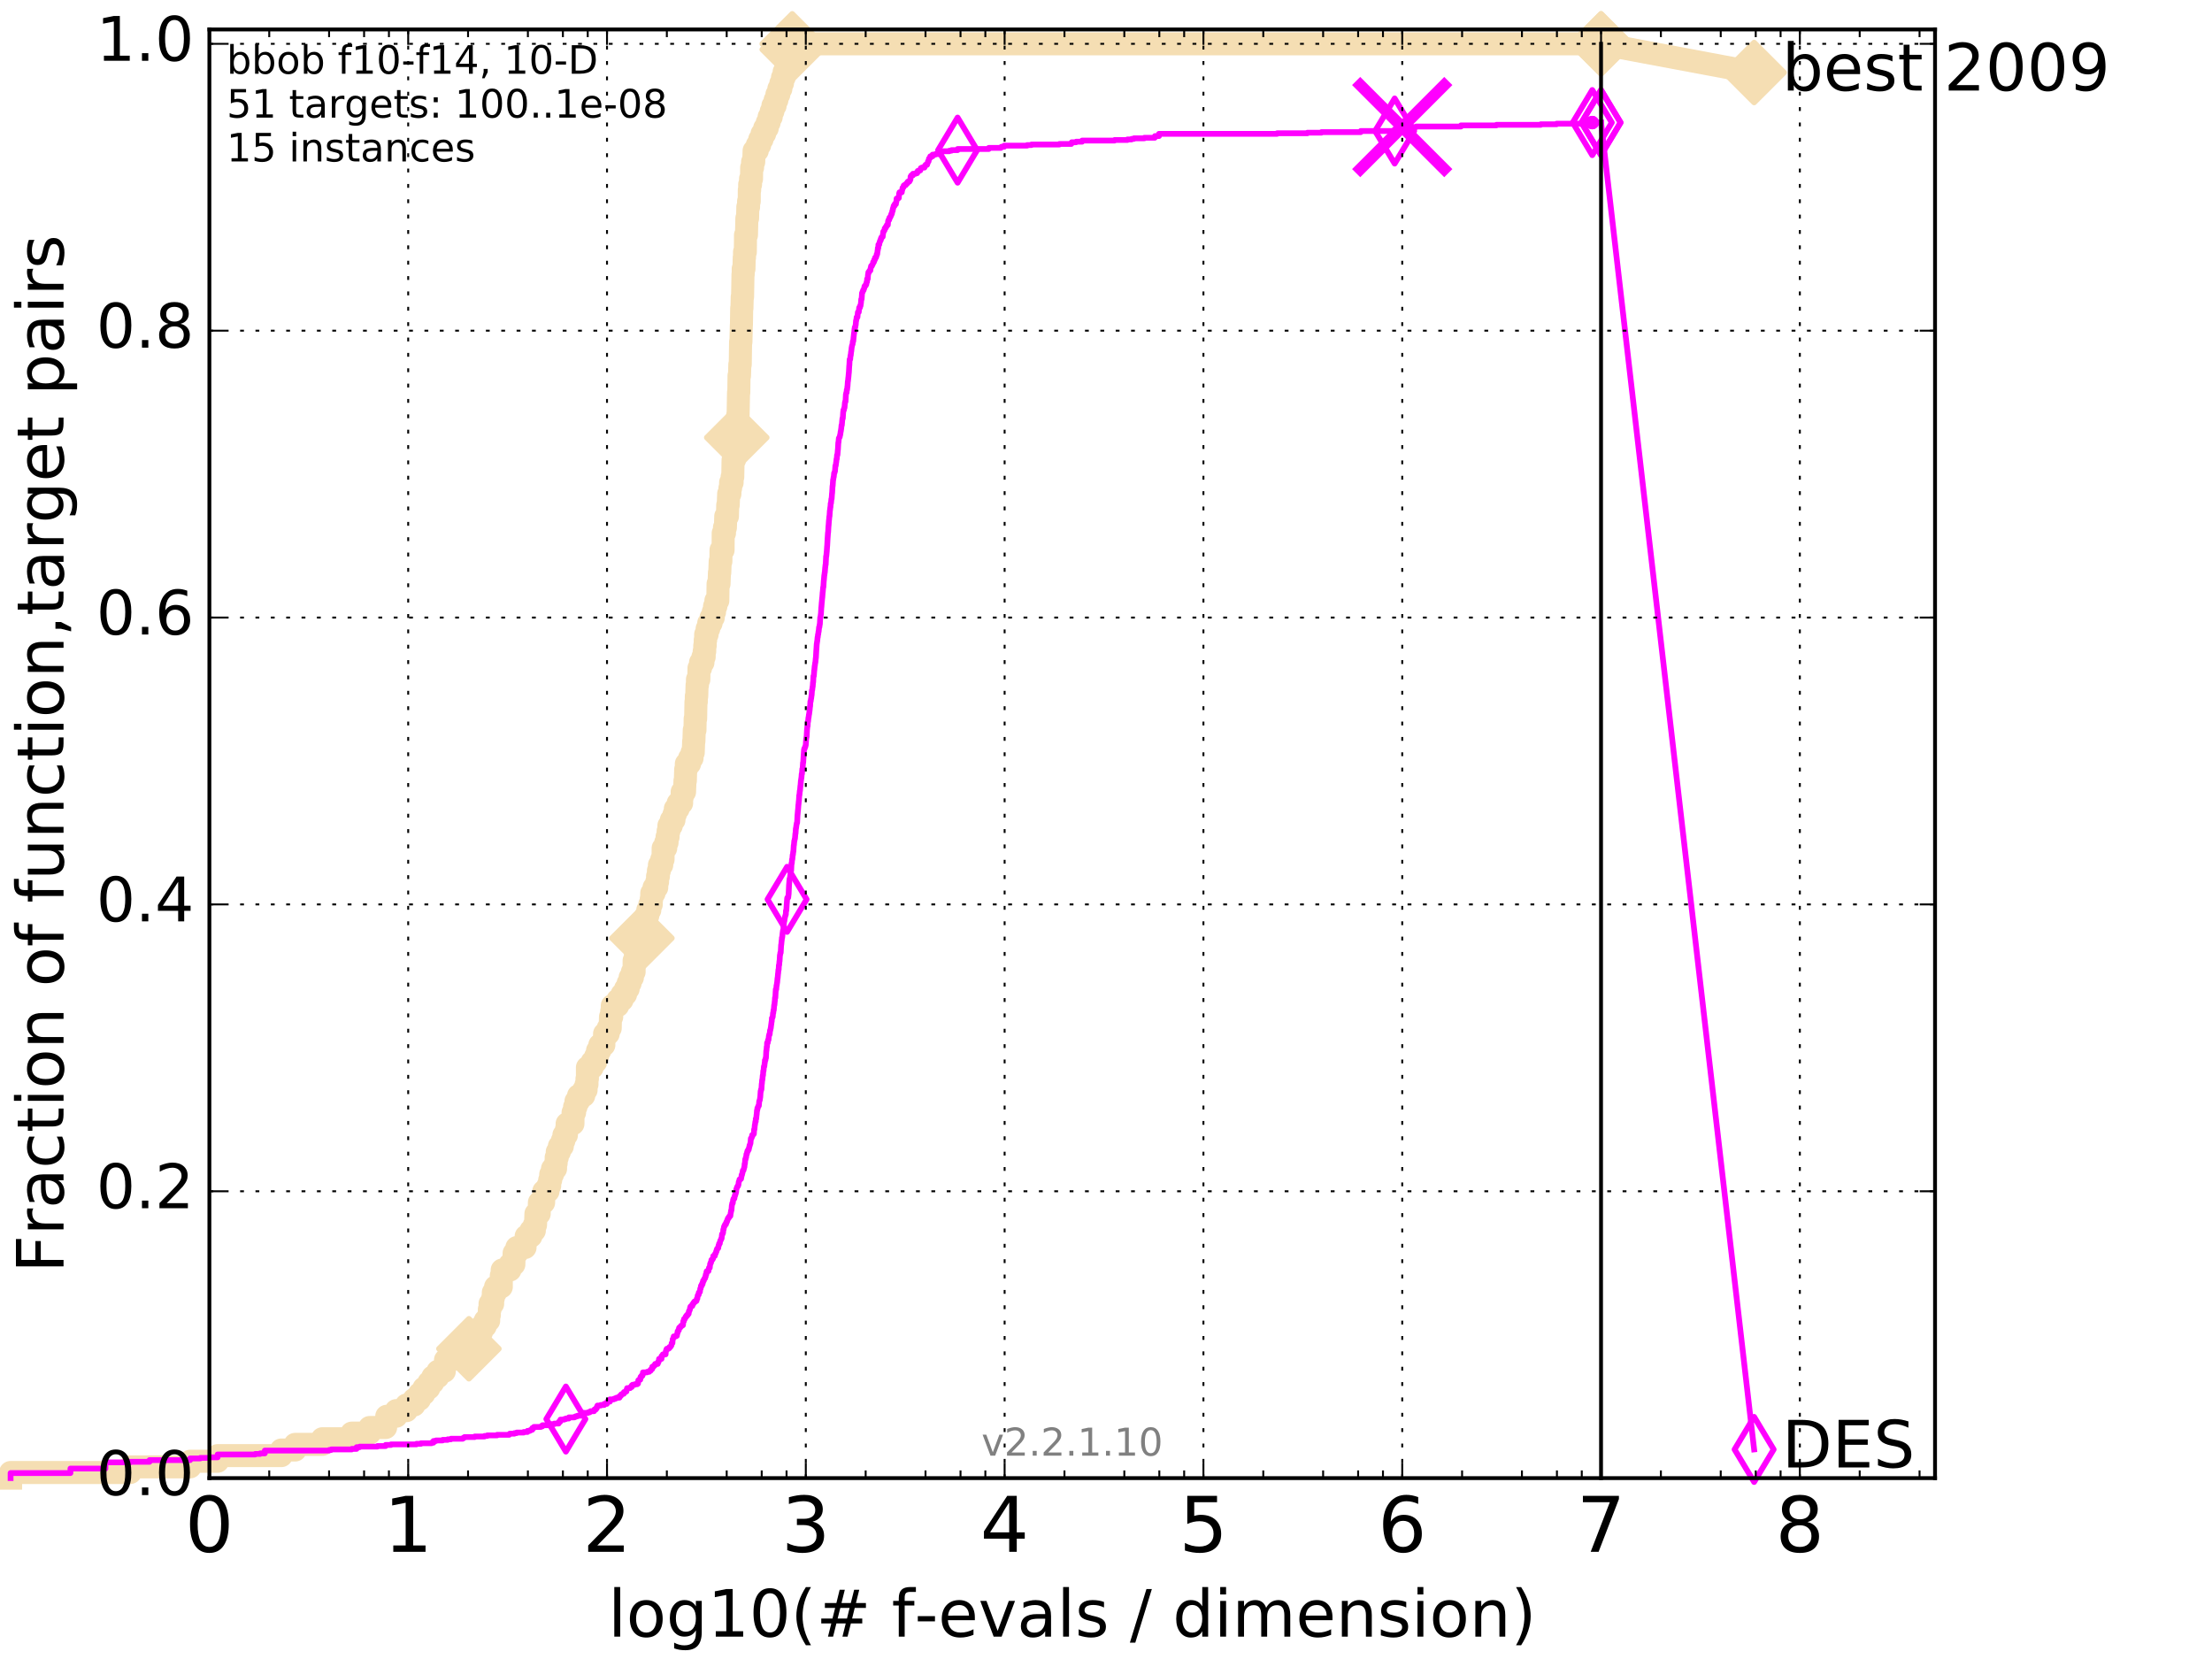 <?xml version="1.0" encoding="utf-8" standalone="no"?>
<!DOCTYPE svg PUBLIC "-//W3C//DTD SVG 1.1//EN"
  "http://www.w3.org/Graphics/SVG/1.1/DTD/svg11.dtd">
<!-- Created with matplotlib (http://matplotlib.org/) -->
<svg height="432pt" version="1.1" viewBox="0 0 576 432" width="576pt" xmlns="http://www.w3.org/2000/svg" xmlns:xlink="http://www.w3.org/1999/xlink">
 <defs>
  <style type="text/css">
*{stroke-linecap:butt;stroke-linejoin:round;stroke-miterlimit:100000;}
  </style>
 </defs>
 <g id="figure_1">
  <g id="patch_1">
   <path d="M 0 432 
L 576 432 
L 576 0 
L 0 0 
z
" style="fill:#ffffff;"/>
  </g>
  <g id="axes_1">
   <g id="patch_2">
    <path d="M 54.525 384.9 
L 503.88 384.9 
L 503.88 7.678 
L 54.525 7.678 
z
" style="fill:#ffffff;"/>
   </g>
   <g id="line2d_1">
    <path d="M 2.756 384.9 
L 2.756 383.435 
L 33.924 383.435 
L 33.924 381.971 
L 49.508 381.971 
L 49.508 380.506 
L 56.668 380.506 
L 56.668 379.041 
L 73.251 379.041 
L 73.251 377.577 
L 76.856 377.577 
L 76.856 376.112 
L 83.94 376.112 
L 83.94 374.647 
L 91.592 374.647 
L 91.592 373.183 
L 96.26 373.183 
L 96.26 371.718 
L 100.418 371.718 
L 100.418 370.253 
L 100.708 370.253 
L 100.708 368.789 
L 103.163 368.789 
L 103.163 367.324 
L 105.84 367.324 
L 105.84 365.859 
L 107.815 365.859 
L 107.815 364.395 
L 109.24 364.395 
L 109.24 362.93 
L 110.393 362.93 
L 110.393 361.466 
L 111.668 361.466 
L 111.668 360.001 
L 112.706 360.001 
L 112.706 358.536 
L 114.019 358.536 
L 114.019 357.072 
L 115.708 357.072 
L 115.708 355.607 
L 116.002 355.607 
L 116.002 354.142 
L 117.553 354.142 
L 117.553 352.678 
L 119.634 352.678 
L 119.634 351.213 
L 122.102 351.213 
L 122.102 349.748 
L 122.433 349.748 
L 122.433 348.284 
L 123.712 348.284 
L 123.712 346.819 
L 125.408 346.819 
L 125.408 345.354 
L 126.349 345.354 
L 126.349 343.89 
L 127.252 343.89 
L 127.252 342.425 
L 127.428 342.425 
L 127.428 340.96 
L 127.603 340.96 
L 127.603 339.496 
L 128.29 339.496 
L 128.29 338.031 
L 128.458 338.031 
L 128.458 336.566 
L 129.038 336.566 
L 129.038 335.102 
L 130.54 335.102 
L 130.54 332.172 
L 130.768 332.172 
L 130.768 330.708 
L 132.794 330.708 
L 132.794 329.243 
L 133.808 329.243 
L 133.874 326.314 
L 134.588 326.314 
L 134.588 324.849 
L 136.719 324.849 
L 136.719 323.385 
L 137.008 323.385 
L 137.008 321.92 
L 138.236 321.92 
L 138.236 320.455 
L 139.14 320.455 
L 139.14 318.991 
L 139.451 318.991 
L 139.554 316.061 
L 140.408 316.061 
L 140.457 313.132 
L 141.561 313.132 
L 141.608 310.203 
L 142.703 310.203 
L 142.703 308.738 
L 143.144 308.738 
L 143.144 307.273 
L 143.404 307.273 
L 143.404 305.809 
L 143.874 305.809 
L 143.874 304.344 
L 144.663 304.344 
L 144.663 302.879 
L 144.825 302.879 
L 144.825 301.415 
L 145.107 301.415 
L 145.107 299.95 
L 145.66 299.95 
L 145.66 298.485 
L 146.428 298.485 
L 146.428 297.021 
L 146.839 297.021 
L 146.839 295.556 
L 147.496 295.556 
L 147.496 294.091 
L 147.675 294.091 
L 147.675 292.627 
L 149.193 292.627 
L 149.226 289.697 
L 149.622 289.697 
L 149.622 288.233 
L 149.98 288.233 
L 149.98 286.768 
L 150.646 286.768 
L 150.646 285.303 
L 152.011 285.303 
L 152.011 283.839 
L 152.621 283.839 
L 152.621 282.374 
L 152.848 282.374 
L 152.848 280.91 
L 152.962 280.91 
L 152.962 277.98 
L 154.196 277.98 
L 154.196 276.516 
L 155.112 276.516 
L 155.112 275.051 
L 155.594 275.051 
L 155.594 273.586 
L 156.188 273.586 
L 156.188 272.122 
L 157.239 272.122 
L 157.239 270.657 
L 157.425 270.657 
L 157.425 269.192 
L 158.376 269.192 
L 158.376 267.728 
L 158.902 267.728 
L 158.966 264.798 
L 159.288 264.798 
L 159.288 263.334 
L 159.437 263.334 
L 159.437 261.869 
L 160.87 261.869 
L 160.87 260.404 
L 161.974 260.404 
L 161.974 258.94 
L 162.899 258.94 
L 162.899 257.475 
L 163.578 257.475 
L 163.578 256.01 
L 164.082 256.01 
L 164.082 254.546 
L 164.677 254.546 
L 164.677 253.081 
L 165.124 253.081 
L 165.124 250.152 
L 165.467 250.152 
L 165.467 248.687 
L 165.994 248.687 
L 165.994 247.222 
L 166.152 247.222 
L 166.152 245.758 
L 166.664 245.758 
L 166.664 244.293 
L 167.149 244.293 
L 167.149 241.364 
L 167.654 241.364 
L 167.654 239.899 
L 168.19 239.899 
L 168.19 238.435 
L 168.686 238.435 
L 168.686 236.97 
L 169.213 236.97 
L 169.213 235.505 
L 169.593 235.505 
L 169.593 234.041 
L 169.714 234.041 
L 169.714 232.576 
L 170.308 232.576 
L 170.308 231.111 
L 171.014 231.111 
L 171.014 229.647 
L 171.228 229.647 
L 171.228 228.182 
L 171.452 228.182 
L 171.452 226.717 
L 171.711 226.717 
L 171.711 225.253 
L 172.316 225.253 
L 172.316 223.788 
L 172.659 223.788 
L 172.682 220.859 
L 173.353 220.859 
L 173.353 219.394 
L 173.703 219.394 
L 173.703 217.929 
L 173.971 217.929 
L 173.971 216.465 
L 174.18 216.465 
L 174.18 215 
L 174.808 215 
L 174.808 213.535 
L 175.502 213.535 
L 175.502 212.071 
L 175.851 212.071 
L 175.851 210.606 
L 176.593 210.606 
L 176.593 209.141 
L 177.492 209.141 
L 177.492 207.677 
L 177.633 207.677 
L 177.633 206.212 
L 178.256 206.212 
L 178.365 203.283 
L 178.465 203.283 
L 178.547 200.354 
L 178.718 200.354 
L 178.718 198.889 
L 179.563 198.889 
L 179.563 197.424 
L 180.21 197.424 
L 180.21 195.96 
L 180.519 195.96 
L 180.626 193.03 
L 180.692 193.03 
L 180.782 190.101 
L 180.97 190.101 
L 181.018 187.172 
L 181.14 187.172 
L 181.228 182.778 
L 181.316 182.778 
L 181.316 181.313 
L 181.428 181.313 
L 181.515 178.384 
L 181.618 178.384 
L 181.618 176.919 
L 181.978 176.919 
L 182.016 173.99 
L 182.416 173.99 
L 182.416 172.525 
L 183.046 172.525 
L 183.046 171.06 
L 183.369 171.06 
L 183.369 169.596 
L 183.515 169.596 
L 183.515 168.131 
L 183.638 168.131 
L 183.638 166.666 
L 183.753 166.666 
L 183.753 165.202 
L 184.13 165.202 
L 184.13 163.737 
L 184.549 163.737 
L 184.549 162.273 
L 185.163 162.273 
L 185.163 160.808 
L 185.735 160.808 
L 185.735 159.343 
L 186.068 159.343 
L 186.068 157.879 
L 186.414 157.879 
L 186.414 156.414 
L 186.918 156.414 
L 186.987 152.02 
L 187.234 152.02 
L 187.344 149.091 
L 187.43 149.091 
L 187.533 146.161 
L 187.72 146.161 
L 187.75 143.232 
L 188.29 143.232 
L 188.319 138.838 
L 188.65 138.838 
L 188.65 137.373 
L 188.897 137.373 
L 188.982 134.444 
L 189.427 134.444 
L 189.499 131.515 
L 189.632 131.515 
L 189.742 128.585 
L 190.07 128.585 
L 190.07 127.121 
L 190.248 127.121 
L 190.248 125.656 
L 190.642 125.656 
L 190.642 124.191 
L 190.81 124.191 
L 190.888 119.798 
L 191.251 119.798 
L 191.251 118.333 
L 191.557 118.333 
L 191.608 113.939 
L 191.849 113.939 
L 191.944 111.01 
L 192.048 111.01 
L 192.093 108.08 
L 192.202 108.08 
L 192.31 102.222 
L 192.383 102.222 
L 192.442 97.828 
L 192.563 97.828 
L 192.65 94.898 
L 192.761 94.898 
L 192.847 89.04 
L 192.938 89.04 
L 193.043 84.646 
L 193.066 84.646 
L 193.133 80.252 
L 193.203 80.252 
L 193.269 77.323 
L 193.363 77.323 
L 193.47 71.464 
L 193.531 71.464 
L 193.531 69.999 
L 193.729 69.999 
L 193.794 67.07 
L 193.872 67.07 
L 193.872 65.605 
L 194.086 65.605 
L 194.126 61.211 
L 194.378 61.211 
L 194.485 56.817 
L 194.671 56.817 
L 194.733 53.888 
L 194.93 53.888 
L 194.93 52.423 
L 195.1 52.423 
L 195.117 49.494 
L 195.216 49.494 
L 195.216 48.029 
L 195.443 48.029 
L 195.443 46.565 
L 195.693 46.565 
L 195.731 43.635 
L 195.97 43.635 
L 195.97 42.171 
L 196.268 42.171 
L 196.366 39.242 
L 197.194 39.242 
L 197.194 37.777 
L 197.82 37.777 
L 197.82 36.312 
L 198.426 36.312 
L 198.426 34.848 
L 199.113 34.848 
L 199.113 33.383 
L 199.791 33.383 
L 199.791 31.918 
L 200.274 31.918 
L 200.274 30.454 
L 200.825 30.454 
L 200.825 28.989 
L 201.263 28.989 
L 201.263 27.524 
L 201.842 27.524 
L 201.842 26.06 
L 202.305 26.06 
L 202.305 24.595 
L 202.809 24.595 
L 202.809 23.13 
L 203.337 23.13 
L 203.337 21.666 
L 203.762 21.666 
L 203.762 20.201 
L 204.185 20.201 
L 204.185 18.736 
L 204.637 18.736 
L 204.637 17.272 
L 205.03 17.272 
L 205.03 15.807 
L 205.474 15.807 
L 205.474 14.342 
L 205.845 14.342 
L 205.845 12.878 
L 206.292 12.878 
L 206.292 11.413 
L 416.908 11.413 
L 416.908 11.413 
" style="fill:none;stroke:#f5deb3;stroke-linecap:square;stroke-width:6.0;"/>
   </g>
   <g id="line2d_2">
    <defs>
     <path d="M -0 7.778 
L 7.778 0 
L 0 -7.778 
L -7.778 -0 
z
" id="md0c0869068" style="stroke:#f5deb3;stroke-linejoin:miter;stroke-width:1.5;"/>
    </defs>
    <g>
     <use style="fill:#f5deb3;stroke:#f5deb3;stroke-linejoin:miter;stroke-width:1.5;" x="122.102" xlink:href="#md0c0869068" y="351.213"/>
     <use style="fill:#f5deb3;stroke:#f5deb3;stroke-linejoin:miter;stroke-width:1.5;" x="167.149" xlink:href="#md0c0869068" y="244.293"/>
     <use style="fill:#f5deb3;stroke:#f5deb3;stroke-linejoin:miter;stroke-width:1.5;" x="191.849" xlink:href="#md0c0869068" y="113.939"/>
     <use style="fill:#f5deb3;stroke:#f5deb3;stroke-linejoin:miter;stroke-width:1.5;" x="206.292" xlink:href="#md0c0869068" y="12.878"/>
     <use style="fill:#f5deb3;stroke:#f5deb3;stroke-linejoin:miter;stroke-width:1.5;" x="206.292" xlink:href="#md0c0869068" y="11.413"/>
     <use style="fill:#f5deb3;stroke:#f5deb3;stroke-linejoin:miter;stroke-width:1.5;" x="416.908" xlink:href="#md0c0869068" y="11.413"/>
    </g>
   </g>
   <g id="line2d_3">
    <path d="M -15527.947 758.387 
" style="fill:none;stroke:#f5deb3;stroke-linecap:square;stroke-width:6.0;"/>
    <g>
     <use style="fill:#f5deb3;stroke:#f5deb3;stroke-linejoin:miter;stroke-width:1.5;" x="-15527.947" xlink:href="#md0c0869068" y="758.387"/>
    </g>
   </g>
   <g id="line2d_4">
    <path d="M 416.908 11.413 
L 456.77 18.883 
" style="fill:none;stroke:#f5deb3;stroke-linecap:square;stroke-width:6.0;"/>
    <g>
     <use style="fill:#f5deb3;stroke:#f5deb3;stroke-linejoin:miter;stroke-width:1.5;" x="416.908" xlink:href="#md0c0869068" y="11.413"/>
     <use style="fill:#f5deb3;stroke:#f5deb3;stroke-linejoin:miter;stroke-width:1.5;" x="456.77" xlink:href="#md0c0869068" y="18.883"/>
    </g>
   </g>
   <g id="line2d_5">
    <defs>
     <path d="M 0 1.5 
C 0.398 1.5 0.779 1.342 1.061 1.061 
C 1.342 0.779 1.5 0.398 1.5 0 
C 1.5 -0.398 1.342 -0.779 1.061 -1.061 
C 0.779 -1.342 0.398 -1.5 0 -1.5 
C -0.398 -1.5 -0.779 -1.342 -1.061 -1.061 
C -1.342 -0.779 -1.5 -0.398 -1.5 0 
C -1.5 0.398 -1.342 0.779 -1.061 1.061 
C -0.779 1.342 -0.398 1.5 0 1.5 
z
" id="m48efaccf38" style="stroke:#f5deb3;stroke-width:0.5;"/>
    </defs>
    <g>
     <use style="fill:#f5deb3;stroke:#f5deb3;stroke-width:0.5;" x="206.292" xlink:href="#m48efaccf38" y="11.413"/>
     <use style="fill:#f5deb3;stroke:#f5deb3;stroke-width:0.5;" x="206.292" xlink:href="#m48efaccf38" y="11.413"/>
    </g>
   </g>
   <g id="line2d_6">
    <defs>
     <path d="M 0 1.5 
C 0.398 1.5 0.779 1.342 1.061 1.061 
C 1.342 0.779 1.5 0.398 1.5 0 
C 1.5 -0.398 1.342 -0.779 1.061 -1.061 
C 0.779 -1.342 0.398 -1.5 0 -1.5 
C -0.398 -1.5 -0.779 -1.342 -1.061 -1.061 
C -1.342 -0.779 -1.5 -0.398 -1.5 0 
C -1.5 0.398 -1.342 0.779 -1.061 1.061 
C -0.779 1.342 -0.398 1.5 0 1.5 
z
" id="me771ebfa23" style="stroke:#ff00ff;stroke-width:0.5;"/>
    </defs>
    <g>
     <use style="fill:#ff00ff;stroke:#ff00ff;stroke-width:0.5;" x="414.623" xlink:href="#me771ebfa23" y="31.918"/>
     <use style="fill:#ff00ff;stroke:#ff00ff;stroke-width:0.5;" x="414.623" xlink:href="#me771ebfa23" y="31.918"/>
    </g>
   </g>
   <g id="line2d_7">
    <path d="M 2.756 384.9 
L 2.756 383.582 
L 18.34 383.582 
L 18.34 382.41 
L 27.456 382.41 
L 27.456 380.799 
L 33.924 380.799 
L 33.924 380.653 
L 38.941 380.653 
L 38.941 380.213 
L 49.508 380.213 
L 49.508 379.774 
L 52.156 379.774 
L 52.156 379.627 
L 54.525 379.627 
L 54.525 379.481 
L 56.668 379.481 
L 56.668 378.748 
L 66.455 378.748 
L 66.455 378.602 
L 67.74 378.602 
L 67.74 378.456 
L 68.956 378.456 
L 68.956 377.723 
L 85.693 377.723 
L 85.693 377.577 
L 86.248 377.577 
L 86.248 377.43 
L 91.592 377.43 
L 91.592 377.284 
L 92.853 377.284 
L 92.853 376.844 
L 93.656 376.844 
L 93.656 376.698 
L 98.275 376.698 
L 98.275 376.551 
L 100.418 376.551 
L 100.418 376.259 
L 101.832 376.259 
L 101.832 376.112 
L 108.437 376.112 
L 108.437 375.966 
L 109.631 375.966 
L 109.631 375.819 
L 112.365 375.819 
L 112.365 375.673 
L 112.874 375.673 
L 112.874 375.233 
L 113.535 375.233 
L 113.535 375.087 
L 115.26 375.087 
L 115.26 374.94 
L 116.578 374.94 
L 116.578 374.794 
L 117.416 374.794 
L 117.416 374.647 
L 120.487 374.647 
L 120.487 374.501 
L 120.725 374.501 
L 120.725 374.354 
L 120.96 374.354 
L 120.96 374.208 
L 123.608 374.208 
L 123.608 374.062 
L 126.164 374.062 
L 126.164 373.915 
L 126.895 373.915 
L 126.895 373.769 
L 129.443 373.769 
L 129.443 373.622 
L 132.585 373.622 
L 132.585 373.476 
L 132.724 373.476 
L 132.724 373.329 
L 133.94 373.329 
L 133.94 373.183 
L 134.524 373.183 
L 134.524 373.036 
L 136.368 373.036 
L 136.368 372.89 
L 137.349 372.89 
L 137.349 372.597 
L 137.962 372.597 
L 137.962 372.45 
L 138.236 372.45 
L 138.236 372.304 
L 138.612 372.304 
L 138.612 371.865 
L 138.983 371.865 
L 139.036 371.572 
L 140.847 371.572 
L 140.847 371.425 
L 141.231 371.425 
L 141.231 371.132 
L 143.619 371.132 
L 143.619 370.839 
L 144.334 370.839 
L 144.334 370.693 
L 145.464 370.693 
L 145.504 370.253 
L 145.855 370.253 
L 145.932 369.668 
L 146.913 369.668 
L 146.913 369.521 
L 147.352 369.521 
L 147.352 369.375 
L 148.134 369.375 
L 148.134 369.082 
L 149.59 369.082 
L 149.59 368.935 
L 149.947 368.935 
L 149.947 368.789 
L 150.394 368.789 
L 150.394 368.642 
L 151.293 368.642 
L 151.354 368.203 
L 151.414 368.203 
L 151.414 368.056 
L 151.744 368.056 
L 151.744 367.91 
L 153.13 367.91 
L 153.13 367.764 
L 153.574 367.764 
L 153.574 367.617 
L 153.765 367.617 
L 153.765 367.471 
L 154.698 367.471 
L 154.776 367.031 
L 155.163 367.031 
L 155.163 366.738 
L 155.392 366.738 
L 155.443 366.299 
L 155.569 366.299 
L 155.569 366.006 
L 156.407 366.006 
L 156.407 365.859 
L 157.332 365.859 
L 157.332 365.567 
L 158.018 365.567 
L 158.108 365.127 
L 158.153 365.127 
L 158.153 364.981 
L 158.836 364.981 
L 158.836 364.395 
L 159.814 364.395 
L 159.814 364.248 
L 160.206 364.248 
L 160.206 364.102 
L 160.551 364.102 
L 160.551 363.955 
L 161.303 363.955 
L 161.342 363.516 
L 161.651 363.516 
L 161.746 363.223 
L 161.784 363.223 
L 161.784 363.077 
L 162.087 363.077 
L 162.087 362.93 
L 162.441 362.93 
L 162.478 362.491 
L 162.845 362.491 
L 162.845 362.344 
L 163.116 362.344 
L 163.188 361.758 
L 163.295 361.758 
L 163.295 361.466 
L 164.082 361.466 
L 164.185 361.173 
L 164.508 361.173 
L 164.525 360.733 
L 164.71 360.733 
L 164.71 360.587 
L 165.321 360.587 
L 165.321 360.44 
L 165.963 360.44 
L 165.963 360.294 
L 166.136 360.294 
L 166.214 359.415 
L 166.386 359.415 
L 166.386 359.269 
L 166.725 359.269 
L 166.801 358.536 
L 167.029 358.536 
L 167.029 358.243 
L 167.284 358.243 
L 167.299 357.95 
L 167.403 357.95 
L 167.418 357.364 
L 168.489 357.364 
L 168.489 357.218 
L 169.062 357.218 
L 169.158 356.925 
L 169.444 356.925 
L 169.444 356.632 
L 169.606 356.632 
L 169.606 356.486 
L 169.834 356.486 
L 169.847 355.9 
L 170.178 355.9 
L 170.269 355.607 
L 170.464 355.607 
L 170.464 355.46 
L 170.593 355.46 
L 170.593 355.168 
L 171.266 355.168 
L 171.278 354.875 
L 171.39 354.875 
L 171.39 354.582 
L 171.527 354.582 
L 171.613 353.849 
L 172.256 353.849 
L 172.268 353.117 
L 172.47 353.117 
L 172.47 352.971 
L 172.6 352.971 
L 172.6 352.678 
L 173.319 352.678 
L 173.387 351.799 
L 173.466 351.799 
L 173.534 351.359 
L 173.625 351.359 
L 173.625 351.213 
L 174.092 351.213 
L 174.092 351.066 
L 174.301 351.066 
L 174.301 350.774 
L 174.54 350.774 
L 174.54 350.627 
L 174.669 350.627 
L 174.765 350.334 
L 174.84 350.334 
L 174.904 349.748 
L 175.095 349.748 
L 175.168 348.723 
L 175.242 348.723 
L 175.325 348.43 
L 175.367 348.43 
L 175.44 347.991 
L 176.014 347.991 
L 176.014 347.844 
L 176.255 347.844 
L 176.365 347.112 
L 176.445 347.112 
L 176.445 346.673 
L 176.593 346.673 
L 176.623 346.38 
L 176.78 346.38 
L 176.819 345.794 
L 176.926 345.794 
L 176.926 345.647 
L 177.196 345.647 
L 177.282 345.354 
L 177.359 345.354 
L 177.359 345.208 
L 177.681 345.208 
L 177.681 345.061 
L 177.849 345.061 
L 177.923 344.036 
L 178.09 344.036 
L 178.127 343.45 
L 178.347 343.45 
L 178.447 343.157 
L 178.465 343.157 
L 178.529 342.864 
L 178.727 342.864 
L 178.727 342.571 
L 178.968 342.571 
L 178.968 342.425 
L 179.092 342.425 
L 179.1 342.132 
L 179.32 342.132 
L 179.398 341.4 
L 179.511 341.4 
L 179.615 340.96 
L 179.684 340.96 
L 179.692 340.521 
L 179.795 340.521 
L 179.795 340.228 
L 179.991 340.228 
L 179.991 340.082 
L 180.277 340.082 
L 180.277 339.642 
L 180.486 339.642 
L 180.593 339.203 
L 180.799 339.203 
L 180.823 338.91 
L 181.156 338.91 
L 181.156 338.763 
L 181.364 338.763 
L 181.444 338.178 
L 181.578 338.178 
L 181.689 337.299 
L 181.798 337.299 
L 181.798 337.152 
L 181.939 337.152 
L 181.962 336.566 
L 182.132 336.566 
L 182.132 336.42 
L 182.255 336.42 
L 182.347 335.541 
L 182.454 335.541 
L 182.537 334.809 
L 182.748 334.809 
L 182.763 334.369 
L 182.957 334.369 
L 182.957 333.93 
L 183.068 333.93 
L 183.083 333.491 
L 183.274 333.491 
L 183.355 333.051 
L 183.45 333.051 
L 183.45 332.905 
L 183.58 332.905 
L 183.638 332.465 
L 183.746 332.465 
L 183.781 331.88 
L 183.917 331.88 
L 183.974 331.147 
L 184.052 331.147 
L 184.052 331.001 
L 184.48 331.001 
L 184.556 330.415 
L 184.611 330.415 
L 184.618 330.122 
L 184.824 330.122 
L 184.92 329.097 
L 185.021 329.097 
L 185.028 328.804 
L 185.15 328.804 
L 185.257 328.071 
L 185.478 328.071 
L 185.531 327.778 
L 185.663 327.778 
L 185.742 327.046 
L 186.132 327.046 
L 186.222 326.46 
L 186.331 326.46 
L 186.44 326.167 
L 186.453 326.167 
L 186.484 325.874 
L 186.579 325.874 
L 186.617 325.435 
L 186.731 325.435 
L 186.731 325.142 
L 186.868 325.142 
L 186.868 324.996 
L 187.03 324.996 
L 187.123 324.263 
L 187.209 324.263 
L 187.258 323.824 
L 187.43 323.824 
L 187.539 323.092 
L 187.612 323.092 
L 187.696 322.799 
L 187.768 322.799 
L 187.804 322.506 
L 187.906 322.506 
L 187.983 321.627 
L 188.025 321.627 
L 188.025 321.334 
L 188.172 321.334 
L 188.255 321.041 
L 188.284 321.041 
L 188.348 320.162 
L 188.43 320.162 
L 188.523 319.43 
L 188.627 319.43 
L 188.656 319.137 
L 188.754 319.137 
L 188.8 318.844 
L 189.028 318.844 
L 189.056 318.405 
L 189.186 318.405 
L 189.186 318.112 
L 189.321 318.112 
L 189.377 317.672 
L 189.483 317.672 
L 189.538 317.233 
L 189.704 317.233 
L 189.704 317.086 
L 189.836 317.086 
L 189.852 316.794 
L 189.972 316.794 
L 189.972 316.647 
L 190.178 316.647 
L 190.28 315.768 
L 190.323 315.768 
L 190.381 315.182 
L 190.467 315.182 
L 190.568 313.864 
L 190.594 313.864 
L 190.689 313.278 
L 190.82 313.278 
L 190.909 312.4 
L 190.977 312.4 
L 191.013 312.107 
L 191.225 312.107 
L 191.318 311.374 
L 191.41 311.374 
L 191.456 310.935 
L 191.557 310.935 
L 191.557 310.496 
L 191.673 310.496 
L 191.749 309.617 
L 191.789 309.617 
L 191.899 309.177 
L 191.959 309.177 
L 192.038 308.884 
L 192.157 308.884 
L 192.221 308.591 
L 192.275 308.591 
L 192.378 307.713 
L 192.422 307.713 
L 192.51 307.42 
L 192.558 307.42 
L 192.558 307.127 
L 192.747 307.127 
L 192.747 306.98 
L 192.962 306.98 
L 193.062 306.395 
L 193.076 306.395 
L 193.109 305.955 
L 193.208 305.955 
L 193.279 305.516 
L 193.321 305.516 
L 193.4 304.93 
L 193.438 304.93 
L 193.438 304.783 
L 193.591 304.783 
L 193.702 304.344 
L 193.711 304.344 
L 193.803 303.905 
L 193.84 303.905 
L 193.908 303.026 
L 193.977 303.026 
L 194.058 301.854 
L 194.167 301.854 
L 194.203 301.415 
L 194.284 301.415 
L 194.374 300.536 
L 194.481 300.536 
L 194.556 299.95 
L 194.645 299.95 
L 194.645 299.657 
L 194.816 299.657 
L 194.825 299.364 
L 194.974 299.364 
L 195.052 298.778 
L 195.117 298.778 
L 195.19 298.192 
L 195.281 298.192 
L 195.358 297.753 
L 195.418 297.753 
L 195.524 296.435 
L 195.672 296.435 
L 195.773 295.995 
L 195.861 295.995 
L 195.861 295.556 
L 196.057 295.556 
L 196.057 295.41 
L 196.19 295.41 
L 196.19 295.263 
L 196.305 295.263 
L 196.37 294.091 
L 196.456 294.091 
L 196.558 292.92 
L 196.59 292.92 
L 196.699 292.041 
L 196.796 292.041 
L 196.8 291.309 
L 196.92 291.309 
L 197.008 290.283 
L 197.032 290.283 
L 197.119 289.112 
L 197.194 289.112 
L 197.225 288.526 
L 197.332 288.526 
L 197.422 288.086 
L 197.492 288.086 
L 197.492 287.94 
L 197.604 287.94 
L 197.701 286.768 
L 197.72 286.768 
L 197.805 286.475 
L 197.851 286.475 
L 197.946 285.743 
L 197.965 285.743 
L 198.068 284.132 
L 198.144 284.132 
L 198.163 283.692 
L 198.272 283.692 
L 198.358 282.228 
L 198.388 282.228 
L 198.467 281.202 
L 198.519 281.202 
L 198.619 280.031 
L 198.682 280.031 
L 198.752 278.859 
L 198.829 278.859 
L 198.921 277.687 
L 199.026 277.687 
L 199.135 276.662 
L 199.171 276.662 
L 199.178 276.076 
L 199.315 276.076 
L 199.38 275.49 
L 199.448 275.49 
L 199.537 273.586 
L 199.586 273.586 
L 199.661 272.561 
L 199.721 272.561 
L 199.749 271.536 
L 199.924 271.536 
L 199.994 270.803 
L 200.116 270.803 
L 200.216 269.778 
L 200.243 269.778 
L 200.312 269.339 
L 200.425 269.339 
L 200.517 268.313 
L 200.575 268.313 
L 200.683 267.728 
L 200.707 267.728 
L 200.811 266.849 
L 200.821 266.849 
L 200.929 265.97 
L 200.959 265.97 
L 201.005 265.091 
L 201.092 265.091 
L 201.174 264.798 
L 201.214 264.798 
L 201.296 263.773 
L 201.359 263.773 
L 201.418 263.041 
L 201.493 263.041 
L 201.593 261.723 
L 201.652 261.723 
L 201.745 260.697 
L 201.765 260.697 
L 201.81 259.818 
L 201.896 259.818 
L 201.986 258.061 
L 202.008 258.061 
L 202.008 257.622 
L 202.132 257.622 
L 202.208 256.596 
L 202.255 256.596 
L 202.343 255.864 
L 202.368 255.864 
L 202.465 254.692 
L 202.502 254.692 
L 202.599 253.52 
L 202.62 253.52 
L 202.704 252.495 
L 202.769 252.495 
L 202.821 251.324 
L 202.891 251.324 
L 202.965 250.298 
L 203.004 250.298 
L 203.093 248.687 
L 203.141 248.687 
L 203.196 248.101 
L 203.295 248.101 
L 203.403 246.051 
L 203.433 246.051 
L 203.543 244.879 
L 203.564 244.879 
L 203.612 244.147 
L 203.683 244.147 
L 203.792 242.975 
L 203.795 242.975 
L 203.891 242.243 
L 203.982 242.243 
L 204.069 240.778 
L 204.107 240.778 
L 204.159 239.899 
L 204.231 239.899 
L 204.326 239.167 
L 204.347 239.167 
L 204.441 238.581 
L 204.487 238.581 
L 204.581 238.142 
L 204.629 238.142 
L 204.668 237.116 
L 204.759 237.116 
L 204.866 235.359 
L 204.871 235.359 
L 204.98 233.894 
L 205.025 233.894 
L 205.025 233.748 
L 205.241 233.748 
L 205.343 232.869 
L 205.357 232.869 
L 205.466 230.379 
L 205.474 230.379 
L 205.58 229.061 
L 205.597 229.061 
L 205.618 228.768 
L 205.716 228.768 
L 205.789 227.889 
L 205.869 227.889 
L 205.96 226.717 
L 206.014 226.717 
L 206.104 224.813 
L 206.181 224.813 
L 206.247 223.788 
L 206.318 223.788 
L 206.412 222.616 
L 206.47 222.616 
L 206.558 221.737 
L 206.597 221.737 
L 206.693 220.126 
L 206.727 220.126 
L 206.832 218.955 
L 206.868 218.955 
L 206.976 218.369 
L 207.006 218.369 
L 207.116 217.051 
L 207.156 217.051 
L 207.242 215.732 
L 207.278 215.732 
L 207.388 214.854 
L 207.398 214.854 
L 207.496 214.268 
L 207.568 214.268 
L 207.67 212.217 
L 207.679 212.217 
L 207.791 210.899 
L 207.808 210.899 
L 207.904 209.581 
L 207.921 209.581 
L 208.011 208.556 
L 208.033 208.556 
L 208.116 207.091 
L 208.164 207.091 
L 208.268 205.919 
L 208.316 205.919 
L 208.427 204.601 
L 208.453 204.601 
L 208.553 203.283 
L 208.572 203.283 
L 208.669 202.551 
L 208.688 202.551 
L 208.766 201.525 
L 208.827 201.525 
L 208.926 200.207 
L 209.001 200.207 
L 209.101 198.596 
L 209.152 198.596 
L 209.263 196.692 
L 209.267 196.692 
L 209.371 195.227 
L 209.392 195.227 
L 209.435 194.934 
L 209.542 194.934 
L 209.629 194.495 
L 209.697 194.495 
L 209.792 194.056 
L 209.814 194.056 
L 209.917 192.444 
L 209.928 192.444 
L 210.031 191.859 
L 210.047 191.859 
L 210.147 189.954 
L 210.162 189.954 
L 210.246 189.076 
L 210.301 189.076 
L 210.352 187.904 
L 210.416 187.904 
L 210.518 186.879 
L 210.551 186.879 
L 210.658 186 
L 210.688 186 
L 210.785 185.121 
L 210.811 185.121 
L 210.916 183.949 
L 210.953 183.949 
L 211.027 182.631 
L 211.098 182.631 
L 211.195 181.899 
L 211.218 181.899 
L 211.326 181.02 
L 211.351 181.02 
L 211.437 179.702 
L 211.494 179.702 
L 211.594 178.823 
L 211.625 178.823 
L 211.708 177.651 
L 211.747 177.651 
L 211.821 176.04 
L 211.92 176.04 
L 212.022 174.576 
L 212.044 174.576 
L 212.15 173.404 
L 212.176 173.404 
L 212.285 172.525 
L 212.32 172.525 
L 212.428 171.353 
L 212.456 171.353 
L 212.566 169.303 
L 212.574 169.303 
L 212.677 167.692 
L 212.689 167.692 
L 212.786 166.959 
L 212.804 166.959 
L 212.898 165.934 
L 212.941 165.934 
L 213.013 165.202 
L 213.058 165.202 
L 213.138 164.469 
L 213.181 164.469 
L 213.287 163.298 
L 213.366 163.298 
L 213.452 162.565 
L 213.487 162.565 
L 213.582 160.808 
L 213.639 160.808 
L 213.745 159.929 
L 213.766 159.929 
L 213.865 158.171 
L 213.882 158.171 
L 213.984 156.853 
L 213.997 156.853 
L 214.092 155.682 
L 214.114 155.682 
L 214.223 154.217 
L 214.242 154.217 
L 214.349 152.899 
L 214.404 152.899 
L 214.512 151.141 
L 214.532 151.141 
L 214.639 149.823 
L 214.661 149.823 
L 214.748 149.091 
L 214.773 149.091 
L 214.881 147.772 
L 214.888 147.772 
L 214.966 147.04 
L 215.007 147.04 
L 215.117 144.843 
L 215.167 144.843 
L 215.275 143.671 
L 215.282 143.671 
L 215.38 142.207 
L 215.394 142.207 
L 215.503 140.156 
L 215.508 140.156 
L 215.608 138.692 
L 215.637 138.692 
L 215.741 136.934 
L 215.758 136.934 
L 215.86 135.469 
L 215.877 135.469 
L 215.963 134.444 
L 216.004 134.444 
L 216.093 132.979 
L 216.12 132.979 
L 216.213 132.101 
L 216.245 132.101 
L 216.313 131.075 
L 216.385 131.075 
L 216.496 129.904 
L 216.558 129.904 
L 216.659 128.439 
L 216.682 128.439 
L 216.791 126.535 
L 216.829 126.535 
L 216.936 124.924 
L 216.975 124.924 
L 217.073 124.191 
L 217.112 124.191 
L 217.21 123.166 
L 217.291 123.166 
L 217.391 122.727 
L 217.426 122.727 
L 217.536 121.262 
L 217.624 121.262 
L 217.729 120.383 
L 217.749 120.383 
L 217.834 119.505 
L 217.897 119.505 
L 217.969 118.479 
L 218.066 118.479 
L 218.167 117.161 
L 218.189 117.161 
L 218.294 115.257 
L 218.331 115.257 
L 218.44 114.085 
L 218.508 114.085 
L 218.602 113.792 
L 218.661 113.792 
L 218.763 113.207 
L 218.801 113.207 
L 218.911 112.328 
L 218.942 112.328 
L 219.044 111.595 
L 219.054 111.595 
L 219.133 110.717 
L 219.209 110.717 
L 219.32 109.398 
L 219.33 109.398 
L 219.365 108.959 
L 219.459 108.959 
L 219.569 107.201 
L 219.608 107.201 
L 219.627 106.762 
L 219.755 106.762 
L 219.844 106.176 
L 219.906 106.176 
L 220.015 104.858 
L 220.059 104.858 
L 220.074 104.565 
L 220.173 104.565 
L 220.277 102.661 
L 220.295 102.661 
L 220.382 102.222 
L 220.462 102.222 
L 220.501 101.489 
L 220.581 101.489 
L 220.669 100.611 
L 220.692 100.611 
L 220.777 99.292 
L 220.806 99.292 
L 220.91 98.267 
L 220.923 98.267 
L 221.023 97.095 
L 221.04 97.095 
L 221.145 95.191 
L 221.167 95.191 
L 221.246 93.58 
L 221.383 93.58 
L 221.473 92.555 
L 221.529 92.555 
L 221.633 91.53 
L 221.663 91.53 
L 221.769 90.504 
L 221.775 90.504 
L 221.881 89.919 
L 221.901 89.919 
L 222.009 89.626 
L 222.017 89.626 
L 222.073 88.893 
L 222.178 88.893 
L 222.284 87.722 
L 222.29 87.722 
L 222.398 86.696 
L 222.434 86.696 
L 222.51 85.671 
L 222.574 85.671 
L 222.578 85.232 
L 222.702 85.232 
L 222.786 84.646 
L 222.82 84.646 
L 222.909 83.474 
L 222.97 83.474 
L 223.071 82.595 
L 223.277 82.595 
L 223.381 81.424 
L 223.397 81.424 
L 223.397 81.277 
L 223.622 81.277 
L 223.729 80.105 
L 223.929 80.105 
L 223.942 79.666 
L 224.076 79.666 
L 224.183 78.934 
L 224.188 78.934 
L 224.268 77.908 
L 224.368 77.908 
L 224.475 76.297 
L 224.519 76.297 
L 224.586 76.004 
L 224.656 76.004 
L 224.749 75.565 
L 224.879 75.565 
L 224.982 75.126 
L 225.036 75.126 
L 225.109 74.54 
L 225.265 74.54 
L 225.265 74.393 
L 225.419 74.393 
L 225.419 74.1 
L 225.572 74.1 
L 225.681 73.368 
L 225.78 73.368 
L 225.788 72.636 
L 225.958 72.636 
L 226.037 71.464 
L 226.071 71.464 
L 226.132 70.878 
L 226.31 70.878 
L 226.351 70.585 
L 226.441 70.585 
L 226.441 70.439 
L 226.644 70.439 
L 226.726 69.706 
L 226.782 69.706 
L 226.833 69.267 
L 227.047 69.267 
L 227.075 68.974 
L 227.177 68.974 
L 227.276 68.681 
L 227.33 68.681 
L 227.362 68.242 
L 227.574 68.242 
L 227.637 67.656 
L 227.816 67.656 
L 227.881 67.07 
L 228.111 67.07 
L 228.205 66.631 
L 228.249 66.631 
L 228.297 66.191 
L 228.42 66.191 
L 228.527 65.166 
L 228.582 65.166 
L 228.583 64.58 
L 228.713 64.58 
L 228.737 63.701 
L 228.953 63.701 
L 229.048 62.969 
L 229.15 62.969 
L 229.221 62.53 
L 229.368 62.53 
L 229.386 62.09 
L 229.51 62.09 
L 229.51 61.797 
L 229.675 61.797 
L 229.675 61.651 
L 229.855 61.651 
L 229.938 60.772 
L 229.973 60.772 
L 229.99 60.333 
L 230.092 60.333 
L 230.092 60.186 
L 230.203 60.186 
L 230.289 59.893 
L 230.372 59.893 
L 230.382 59.454 
L 230.527 59.454 
L 230.527 59.307 
L 230.683 59.307 
L 230.683 59.014 
L 230.829 59.014 
L 230.939 58.575 
L 231.189 58.575 
L 231.269 57.55 
L 231.304 57.55 
L 231.374 57.257 
L 231.546 57.257 
L 231.613 56.671 
L 231.776 56.671 
L 231.856 56.378 
L 231.934 56.378 
L 232.029 55.939 
L 232.127 55.939 
L 232.127 55.646 
L 232.252 55.646 
L 232.355 54.913 
L 232.461 54.913 
L 232.5 54.327 
L 232.577 54.327 
L 232.637 53.888 
L 232.71 53.888 
L 232.71 53.595 
L 232.958 53.595 
L 232.982 53.156 
L 233.296 53.156 
L 233.343 52.57 
L 233.411 52.57 
L 233.48 51.691 
L 233.911 51.691 
L 233.911 51.545 
L 234.056 51.545 
L 234.137 50.373 
L 234.227 50.373 
L 234.227 50.08 
L 234.815 50.08 
L 234.894 49.494 
L 234.938 49.494 
L 235.016 48.908 
L 235.164 48.908 
L 235.164 48.762 
L 235.285 48.762 
L 235.325 48.322 
L 235.506 48.322 
L 235.506 48.176 
L 235.881 48.176 
L 235.94 47.883 
L 236.029 47.883 
L 236.029 47.737 
L 236.287 47.737 
L 236.39 47.297 
L 236.793 47.297 
L 236.817 47.004 
L 236.965 47.004 
L 237.062 46.711 
L 237.081 46.711 
L 237.11 45.979 
L 237.256 45.979 
L 237.281 45.686 
L 237.691 45.686 
L 237.736 45.247 
L 238.399 45.247 
L 238.399 45.1 
L 238.833 45.1 
L 238.887 44.807 
L 238.97 44.807 
L 238.97 44.514 
L 239.376 44.514 
L 239.376 44.368 
L 239.65 44.368 
L 239.741 43.928 
L 239.763 43.928 
L 239.763 43.782 
L 240.044 43.782 
L 240.044 43.635 
L 240.728 43.635 
L 240.8 43.196 
L 240.988 43.196 
L 241.023 42.903 
L 241.419 42.903 
L 241.525 42.464 
L 241.569 42.464 
L 241.64 42.024 
L 241.801 42.024 
L 241.901 41.292 
L 242.055 41.292 
L 242.055 41.146 
L 242.21 41.146 
L 242.241 40.706 
L 242.839 40.706 
L 242.839 40.267 
L 243.555 40.267 
L 243.555 40.12 
L 244.492 40.12 
L 244.492 39.681 
L 244.854 39.681 
L 244.854 39.534 
L 245.484 39.534 
L 245.484 39.388 
L 247.199 39.388 
L 247.199 39.242 
L 247.764 39.242 
L 247.764 39.095 
L 249.359 39.095 
L 249.359 38.802 
L 257.482 38.802 
L 257.482 38.509 
L 260.627 38.509 
L 260.627 38.363 
L 260.767 38.363 
L 260.767 38.216 
L 261.497 38.216 
L 261.497 37.923 
L 267.472 37.923 
L 267.472 37.777 
L 268.597 37.777 
L 268.597 37.63 
L 275.864 37.63 
L 275.864 37.484 
L 278.974 37.484 
L 279.072 37.045 
L 280.215 37.045 
L 280.215 36.898 
L 281.773 36.898 
L 281.773 36.605 
L 290.23 36.605 
L 290.23 36.459 
L 293.569 36.459 
L 293.569 36.312 
L 294.665 36.312 
L 294.665 36.166 
L 295.266 36.166 
L 295.266 36.019 
L 297.987 36.019 
L 297.987 35.873 
L 300.692 35.873 
L 300.755 35.433 
L 301.798 35.433 
L 301.798 34.848 
L 332.561 34.848 
L 332.561 34.701 
L 340.447 34.701 
L 340.447 34.555 
L 344.087 34.555 
L 344.087 34.408 
L 354.335 34.408 
L 354.335 34.115 
L 363.165 34.115 
L 363.165 33.676 
L 364.503 33.676 
L 364.562 33.09 
L 368.774 33.09 
L 368.774 32.944 
L 380.436 32.944 
L 380.436 32.651 
L 389.648 32.651 
L 389.648 32.504 
L 401.21 32.504 
L 401.21 32.358 
L 405.328 32.358 
L 405.328 32.211 
L 411.82 32.211 
L 411.82 32.065 
L 414.623 32.065 
L 414.623 31.918 
L 416.908 31.918 
L 416.908 31.918 
" style="fill:none;stroke:#ff00ff;stroke-linecap:square;stroke-width:1.5;"/>
   </g>
   <g id="line2d_8">
    <defs>
     <path d="M -0 8.485 
L 5.091 0 
L 0 -8.485 
L -5.091 -0 
z
" id="mccb0e6c6c2" style="stroke:#ff00ff;stroke-linejoin:miter;stroke-width:1.5;"/>
    </defs>
    <g>
     <use style="fill:none;stroke:#ff00ff;stroke-linejoin:miter;stroke-width:1.5;" x="147.352" xlink:href="#mccb0e6c6c2" y="369.521"/>
     <use style="fill:none;stroke:#ff00ff;stroke-linejoin:miter;stroke-width:1.5;" x="204.955" xlink:href="#mccb0e6c6c2" y="234.187"/>
     <use style="fill:none;stroke:#ff00ff;stroke-linejoin:miter;stroke-width:1.5;" x="249.359" xlink:href="#mccb0e6c6c2" y="39.095"/>
     <use style="fill:none;stroke:#ff00ff;stroke-linejoin:miter;stroke-width:1.5;" x="363.165" xlink:href="#mccb0e6c6c2" y="34.115"/>
     <use style="fill:none;stroke:#ff00ff;stroke-linejoin:miter;stroke-width:1.5;" x="414.623" xlink:href="#mccb0e6c6c2" y="31.918"/>
     <use style="fill:none;stroke:#ff00ff;stroke-linejoin:miter;stroke-width:1.5;" x="416.908" xlink:href="#mccb0e6c6c2" y="31.918"/>
    </g>
   </g>
   <g id="line2d_9">
    <path d="M -15527.947 758.387 
" style="fill:none;stroke:#ff00ff;stroke-linecap:square;stroke-width:1.5;"/>
    <g>
     <use style="fill:none;stroke:#ff00ff;stroke-linejoin:miter;stroke-width:1.5;" x="-15527.947" xlink:href="#mccb0e6c6c2" y="758.387"/>
    </g>
   </g>
   <g id="line2d_10">
    <path clip-path="url(#p37035958e4)" d="M 365.139 33.09 
" style="fill:none;stroke:#ff00ff;stroke-linecap:square;"/>
    <defs>
     <path d="M -12 12 
L 12 -12 
M -12 -12 
L 12 12 
" id="mb83ee72695" style="stroke:#ff00ff;stroke-width:3.0;"/>
    </defs>
    <g clip-path="url(#p37035958e4)">
     <use style="fill:#ff00ff;stroke:#ff00ff;stroke-width:3.0;" x="365.139" xlink:href="#mb83ee72695" y="33.09"/>
    </g>
   </g>
   <g id="line2d_11">
    <path d="M 416.908 31.918 
L 456.77 377.43 
" style="fill:none;stroke:#ff00ff;stroke-linecap:square;stroke-width:1.5;"/>
    <g>
     <use style="fill:none;stroke:#ff00ff;stroke-linejoin:miter;stroke-width:1.5;" x="416.908" xlink:href="#mccb0e6c6c2" y="31.918"/>
     <use style="fill:none;stroke:#ff00ff;stroke-linejoin:miter;stroke-width:1.5;" x="456.77" xlink:href="#mccb0e6c6c2" y="377.43"/>
    </g>
   </g>
   <g id="line2d_12">
    <path d="M 416.908 384.9 
L 416.908 11.413 
" style="fill:none;stroke:#000000;stroke-linecap:square;"/>
   </g>
   <g id="patch_3">
    <path d="M 54.525 7.678 
L 503.88 7.678 
" style="fill:none;stroke:#000000;stroke-linecap:square;stroke-linejoin:miter;"/>
   </g>
   <g id="patch_4">
    <path d="M 503.88 384.9 
L 503.88 7.678 
" style="fill:none;stroke:#000000;stroke-linecap:square;stroke-linejoin:miter;"/>
   </g>
   <g id="patch_5">
    <path d="M 54.525 384.9 
L 503.88 384.9 
" style="fill:none;stroke:#000000;stroke-linecap:square;stroke-linejoin:miter;"/>
   </g>
   <g id="patch_6">
    <path d="M 54.525 384.9 
L 54.525 7.678 
" style="fill:none;stroke:#000000;stroke-linecap:square;stroke-linejoin:miter;"/>
   </g>
   <g id="matplotlib.axis_1">
    <g id="xtick_1">
     <g id="line2d_13">
      <path clip-path="url(#p37035958e4)" d="M 54.525 384.9 
L 54.525 7.678 
" style="fill:none;stroke:#000000;stroke-dasharray:1,3;stroke-dashoffset:0.0;stroke-width:0.5;"/>
     </g>
     <g id="line2d_14">
      <defs>
       <path d="M 0 0 
L 0 -4 
" id="m65e79f43da" style="stroke:#000000;stroke-width:0.5;"/>
      </defs>
      <g>
       <use style="stroke:#000000;stroke-width:0.5;" x="54.525" xlink:href="#m65e79f43da" y="384.9"/>
      </g>
     </g>
     <g id="line2d_15">
      <defs>
       <path d="M 0 0 
L 0 4 
" id="m731ba9b116" style="stroke:#000000;stroke-width:0.5;"/>
      </defs>
      <g>
       <use style="stroke:#000000;stroke-width:0.5;" x="54.525" xlink:href="#m731ba9b116" y="7.678"/>
      </g>
     </g>
     <g id="text_1">
      <!-- 0 -->
      <defs>
       <path d="M 31.781 66.406 
Q 24.172 66.406 20.328 58.906 
Q 16.5 51.422 16.5 36.375 
Q 16.5 21.391 20.328 13.891 
Q 24.172 6.391 31.781 6.391 
Q 39.453 6.391 43.281 13.891 
Q 47.125 21.391 47.125 36.375 
Q 47.125 51.422 43.281 58.906 
Q 39.453 66.406 31.781 66.406 
M 31.781 74.219 
Q 44.047 74.219 50.516 64.516 
Q 56.984 54.828 56.984 36.375 
Q 56.984 17.969 50.516 8.266 
Q 44.047 -1.422 31.781 -1.422 
Q 19.531 -1.422 13.062 8.266 
Q 6.594 17.969 6.594 36.375 
Q 6.594 54.828 13.062 64.516 
Q 19.531 74.219 31.781 74.219 
" id="BitstreamVeraSans-Roman-30"/>
      </defs>
      <g transform="translate(48.163 404.097)scale(0.2 -0.2)">
       <use xlink:href="#BitstreamVeraSans-Roman-30"/>
      </g>
     </g>
    </g>
    <g id="xtick_2">
     <g id="line2d_16">
      <path clip-path="url(#p37035958e4)" d="M 106.294 384.9 
L 106.294 7.678 
" style="fill:none;stroke:#000000;stroke-dasharray:1,3;stroke-dashoffset:0.0;stroke-width:0.5;"/>
     </g>
     <g id="line2d_17">
      <g>
       <use style="stroke:#000000;stroke-width:0.5;" x="106.294" xlink:href="#m65e79f43da" y="384.9"/>
      </g>
     </g>
     <g id="line2d_18">
      <g>
       <use style="stroke:#000000;stroke-width:0.5;" x="106.294" xlink:href="#m731ba9b116" y="7.678"/>
      </g>
     </g>
     <g id="text_2">
      <!-- 1 -->
      <defs>
       <path d="M 12.406 8.297 
L 28.516 8.297 
L 28.516 63.922 
L 10.984 60.406 
L 10.984 69.391 
L 28.422 72.906 
L 38.281 72.906 
L 38.281 8.297 
L 54.391 8.297 
L 54.391 0 
L 12.406 0 
z
" id="BitstreamVeraSans-Roman-31"/>
      </defs>
      <g transform="translate(99.932 404.097)scale(0.2 -0.2)">
       <use xlink:href="#BitstreamVeraSans-Roman-31"/>
      </g>
     </g>
    </g>
    <g id="xtick_3">
     <g id="line2d_19">
      <path clip-path="url(#p37035958e4)" d="M 158.063 384.9 
L 158.063 7.678 
" style="fill:none;stroke:#000000;stroke-dasharray:1,3;stroke-dashoffset:0.0;stroke-width:0.5;"/>
     </g>
     <g id="line2d_20">
      <g>
       <use style="stroke:#000000;stroke-width:0.5;" x="158.063" xlink:href="#m65e79f43da" y="384.9"/>
      </g>
     </g>
     <g id="line2d_21">
      <g>
       <use style="stroke:#000000;stroke-width:0.5;" x="158.063" xlink:href="#m731ba9b116" y="7.678"/>
      </g>
     </g>
     <g id="text_3">
      <!-- 2 -->
      <defs>
       <path d="M 19.188 8.297 
L 53.609 8.297 
L 53.609 0 
L 7.328 0 
L 7.328 8.297 
Q 12.938 14.109 22.625 23.891 
Q 32.328 33.688 34.812 36.531 
Q 39.547 41.844 41.422 45.531 
Q 43.312 49.219 43.312 52.781 
Q 43.312 58.594 39.234 62.25 
Q 35.156 65.922 28.609 65.922 
Q 23.969 65.922 18.812 64.312 
Q 13.672 62.703 7.812 59.422 
L 7.812 69.391 
Q 13.766 71.781 18.938 73 
Q 24.125 74.219 28.422 74.219 
Q 39.75 74.219 46.484 68.547 
Q 53.219 62.891 53.219 53.422 
Q 53.219 48.922 51.531 44.891 
Q 49.859 40.875 45.406 35.406 
Q 44.188 33.984 37.641 27.219 
Q 31.109 20.453 19.188 8.297 
" id="BitstreamVeraSans-Roman-32"/>
      </defs>
      <g transform="translate(151.701 404.097)scale(0.2 -0.2)">
       <use xlink:href="#BitstreamVeraSans-Roman-32"/>
      </g>
     </g>
    </g>
    <g id="xtick_4">
     <g id="line2d_22">
      <path clip-path="url(#p37035958e4)" d="M 209.832 384.9 
L 209.832 7.678 
" style="fill:none;stroke:#000000;stroke-dasharray:1,3;stroke-dashoffset:0.0;stroke-width:0.5;"/>
     </g>
     <g id="line2d_23">
      <g>
       <use style="stroke:#000000;stroke-width:0.5;" x="209.832" xlink:href="#m65e79f43da" y="384.9"/>
      </g>
     </g>
     <g id="line2d_24">
      <g>
       <use style="stroke:#000000;stroke-width:0.5;" x="209.832" xlink:href="#m731ba9b116" y="7.678"/>
      </g>
     </g>
     <g id="text_4">
      <!-- 3 -->
      <defs>
       <path d="M 40.578 39.312 
Q 47.656 37.797 51.625 33 
Q 55.609 28.219 55.609 21.188 
Q 55.609 10.406 48.188 4.484 
Q 40.766 -1.422 27.094 -1.422 
Q 22.516 -1.422 17.656 -0.516 
Q 12.797 0.391 7.625 2.203 
L 7.625 11.719 
Q 11.719 9.328 16.594 8.109 
Q 21.484 6.891 26.812 6.891 
Q 36.078 6.891 40.938 10.547 
Q 45.797 14.203 45.797 21.188 
Q 45.797 27.641 41.281 31.266 
Q 36.766 34.906 28.719 34.906 
L 20.219 34.906 
L 20.219 43.016 
L 29.109 43.016 
Q 36.375 43.016 40.234 45.922 
Q 44.094 48.828 44.094 54.297 
Q 44.094 59.906 40.109 62.906 
Q 36.141 65.922 28.719 65.922 
Q 24.656 65.922 20.016 65.031 
Q 15.375 64.156 9.812 62.312 
L 9.812 71.094 
Q 15.438 72.656 20.344 73.438 
Q 25.25 74.219 29.594 74.219 
Q 40.828 74.219 47.359 69.109 
Q 53.906 64.016 53.906 55.328 
Q 53.906 49.266 50.438 45.094 
Q 46.969 40.922 40.578 39.312 
" id="BitstreamVeraSans-Roman-33"/>
      </defs>
      <g transform="translate(203.47 404.097)scale(0.2 -0.2)">
       <use xlink:href="#BitstreamVeraSans-Roman-33"/>
      </g>
     </g>
    </g>
    <g id="xtick_5">
     <g id="line2d_25">
      <path clip-path="url(#p37035958e4)" d="M 261.601 384.9 
L 261.601 7.678 
" style="fill:none;stroke:#000000;stroke-dasharray:1,3;stroke-dashoffset:0.0;stroke-width:0.5;"/>
     </g>
     <g id="line2d_26">
      <g>
       <use style="stroke:#000000;stroke-width:0.5;" x="261.601" xlink:href="#m65e79f43da" y="384.9"/>
      </g>
     </g>
     <g id="line2d_27">
      <g>
       <use style="stroke:#000000;stroke-width:0.5;" x="261.601" xlink:href="#m731ba9b116" y="7.678"/>
      </g>
     </g>
     <g id="text_5">
      <!-- 4 -->
      <defs>
       <path d="M 37.797 64.312 
L 12.891 25.391 
L 37.797 25.391 
z
M 35.203 72.906 
L 47.609 72.906 
L 47.609 25.391 
L 58.016 25.391 
L 58.016 17.188 
L 47.609 17.188 
L 47.609 0 
L 37.797 0 
L 37.797 17.188 
L 4.891 17.188 
L 4.891 26.703 
z
" id="BitstreamVeraSans-Roman-34"/>
      </defs>
      <g transform="translate(255.239 404.097)scale(0.2 -0.2)">
       <use xlink:href="#BitstreamVeraSans-Roman-34"/>
      </g>
     </g>
    </g>
    <g id="xtick_6">
     <g id="line2d_28">
      <path clip-path="url(#p37035958e4)" d="M 313.37 384.9 
L 313.37 7.678 
" style="fill:none;stroke:#000000;stroke-dasharray:1,3;stroke-dashoffset:0.0;stroke-width:0.5;"/>
     </g>
     <g id="line2d_29">
      <g>
       <use style="stroke:#000000;stroke-width:0.5;" x="313.37" xlink:href="#m65e79f43da" y="384.9"/>
      </g>
     </g>
     <g id="line2d_30">
      <g>
       <use style="stroke:#000000;stroke-width:0.5;" x="313.37" xlink:href="#m731ba9b116" y="7.678"/>
      </g>
     </g>
     <g id="text_6">
      <!-- 5 -->
      <defs>
       <path d="M 10.797 72.906 
L 49.516 72.906 
L 49.516 64.594 
L 19.828 64.594 
L 19.828 46.734 
Q 21.969 47.469 24.109 47.828 
Q 26.266 48.188 28.422 48.188 
Q 40.625 48.188 47.75 41.5 
Q 54.891 34.812 54.891 23.391 
Q 54.891 11.625 47.562 5.094 
Q 40.234 -1.422 26.906 -1.422 
Q 22.312 -1.422 17.547 -0.641 
Q 12.797 0.141 7.719 1.703 
L 7.719 11.625 
Q 12.109 9.234 16.797 8.062 
Q 21.484 6.891 26.703 6.891 
Q 35.156 6.891 40.078 11.328 
Q 45.016 15.766 45.016 23.391 
Q 45.016 31 40.078 35.438 
Q 35.156 39.891 26.703 39.891 
Q 22.75 39.891 18.812 39.016 
Q 14.891 38.141 10.797 36.281 
z
" id="BitstreamVeraSans-Roman-35"/>
      </defs>
      <g transform="translate(307.008 404.097)scale(0.2 -0.2)">
       <use xlink:href="#BitstreamVeraSans-Roman-35"/>
      </g>
     </g>
    </g>
    <g id="xtick_7">
     <g id="line2d_31">
      <path clip-path="url(#p37035958e4)" d="M 365.139 384.9 
L 365.139 7.678 
" style="fill:none;stroke:#000000;stroke-dasharray:1,3;stroke-dashoffset:0.0;stroke-width:0.5;"/>
     </g>
     <g id="line2d_32">
      <g>
       <use style="stroke:#000000;stroke-width:0.5;" x="365.139" xlink:href="#m65e79f43da" y="384.9"/>
      </g>
     </g>
     <g id="line2d_33">
      <g>
       <use style="stroke:#000000;stroke-width:0.5;" x="365.139" xlink:href="#m731ba9b116" y="7.678"/>
      </g>
     </g>
     <g id="text_7">
      <!-- 6 -->
      <defs>
       <path d="M 33.016 40.375 
Q 26.375 40.375 22.484 35.828 
Q 18.609 31.297 18.609 23.391 
Q 18.609 15.531 22.484 10.953 
Q 26.375 6.391 33.016 6.391 
Q 39.656 6.391 43.531 10.953 
Q 47.406 15.531 47.406 23.391 
Q 47.406 31.297 43.531 35.828 
Q 39.656 40.375 33.016 40.375 
M 52.594 71.297 
L 52.594 62.312 
Q 48.875 64.062 45.094 64.984 
Q 41.312 65.922 37.594 65.922 
Q 27.828 65.922 22.672 59.328 
Q 17.531 52.734 16.797 39.406 
Q 19.672 43.656 24.016 45.922 
Q 28.375 48.188 33.594 48.188 
Q 44.578 48.188 50.953 41.516 
Q 57.328 34.859 57.328 23.391 
Q 57.328 12.156 50.688 5.359 
Q 44.047 -1.422 33.016 -1.422 
Q 20.359 -1.422 13.672 8.266 
Q 6.984 17.969 6.984 36.375 
Q 6.984 53.656 15.188 63.938 
Q 23.391 74.219 37.203 74.219 
Q 40.922 74.219 44.703 73.484 
Q 48.484 72.75 52.594 71.297 
" id="BitstreamVeraSans-Roman-36"/>
      </defs>
      <g transform="translate(358.777 404.097)scale(0.2 -0.2)">
       <use xlink:href="#BitstreamVeraSans-Roman-36"/>
      </g>
     </g>
    </g>
    <g id="xtick_8">
     <g id="line2d_34">
      <path clip-path="url(#p37035958e4)" d="M 416.908 384.9 
L 416.908 7.678 
" style="fill:none;stroke:#000000;stroke-dasharray:1,3;stroke-dashoffset:0.0;stroke-width:0.5;"/>
     </g>
     <g id="line2d_35">
      <g>
       <use style="stroke:#000000;stroke-width:0.5;" x="416.908" xlink:href="#m65e79f43da" y="384.9"/>
      </g>
     </g>
     <g id="line2d_36">
      <g>
       <use style="stroke:#000000;stroke-width:0.5;" x="416.908" xlink:href="#m731ba9b116" y="7.678"/>
      </g>
     </g>
     <g id="text_8">
      <!-- 7 -->
      <defs>
       <path d="M 8.203 72.906 
L 55.078 72.906 
L 55.078 68.703 
L 28.609 0 
L 18.312 0 
L 43.219 64.594 
L 8.203 64.594 
z
" id="BitstreamVeraSans-Roman-37"/>
      </defs>
      <g transform="translate(410.546 404.097)scale(0.2 -0.2)">
       <use xlink:href="#BitstreamVeraSans-Roman-37"/>
      </g>
     </g>
    </g>
    <g id="xtick_9">
     <g id="line2d_37">
      <path clip-path="url(#p37035958e4)" d="M 468.677 384.9 
L 468.677 7.678 
" style="fill:none;stroke:#000000;stroke-dasharray:1,3;stroke-dashoffset:0.0;stroke-width:0.5;"/>
     </g>
     <g id="line2d_38">
      <g>
       <use style="stroke:#000000;stroke-width:0.5;" x="468.677" xlink:href="#m65e79f43da" y="384.9"/>
      </g>
     </g>
     <g id="line2d_39">
      <g>
       <use style="stroke:#000000;stroke-width:0.5;" x="468.677" xlink:href="#m731ba9b116" y="7.678"/>
      </g>
     </g>
     <g id="text_9">
      <!-- 8 -->
      <defs>
       <path d="M 31.781 34.625 
Q 24.75 34.625 20.719 30.859 
Q 16.703 27.094 16.703 20.516 
Q 16.703 13.922 20.719 10.156 
Q 24.75 6.391 31.781 6.391 
Q 38.812 6.391 42.859 10.172 
Q 46.922 13.969 46.922 20.516 
Q 46.922 27.094 42.891 30.859 
Q 38.875 34.625 31.781 34.625 
M 21.922 38.812 
Q 15.578 40.375 12.031 44.719 
Q 8.5 49.078 8.5 55.328 
Q 8.5 64.062 14.719 69.141 
Q 20.953 74.219 31.781 74.219 
Q 42.672 74.219 48.875 69.141 
Q 55.078 64.062 55.078 55.328 
Q 55.078 49.078 51.531 44.719 
Q 48 40.375 41.703 38.812 
Q 48.828 37.156 52.797 32.312 
Q 56.781 27.484 56.781 20.516 
Q 56.781 9.906 50.312 4.234 
Q 43.844 -1.422 31.781 -1.422 
Q 19.734 -1.422 13.25 4.234 
Q 6.781 9.906 6.781 20.516 
Q 6.781 27.484 10.781 32.312 
Q 14.797 37.156 21.922 38.812 
M 18.312 54.391 
Q 18.312 48.734 21.844 45.562 
Q 25.391 42.391 31.781 42.391 
Q 38.141 42.391 41.719 45.562 
Q 45.312 48.734 45.312 54.391 
Q 45.312 60.062 41.719 63.234 
Q 38.141 66.406 31.781 66.406 
Q 25.391 66.406 21.844 63.234 
Q 18.312 60.062 18.312 54.391 
" id="BitstreamVeraSans-Roman-38"/>
      </defs>
      <g transform="translate(462.315 404.097)scale(0.2 -0.2)">
       <use xlink:href="#BitstreamVeraSans-Roman-38"/>
      </g>
     </g>
    </g>
    <g id="xtick_10">
     <g id="line2d_40">
      <defs>
       <path d="M 0 0 
L 0 -2 
" id="mc3a16823bc" style="stroke:#000000;stroke-width:0.5;"/>
      </defs>
      <g>
       <use style="stroke:#000000;stroke-width:0.5;" x="70.109" xlink:href="#mc3a16823bc" y="384.9"/>
      </g>
     </g>
     <g id="line2d_41">
      <defs>
       <path d="M 0 0 
L 0 2 
" id="m2874be6c86" style="stroke:#000000;stroke-width:0.5;"/>
      </defs>
      <g>
       <use style="stroke:#000000;stroke-width:0.5;" x="70.109" xlink:href="#m2874be6c86" y="7.678"/>
      </g>
     </g>
    </g>
    <g id="xtick_11">
     <g id="line2d_42">
      <g>
       <use style="stroke:#000000;stroke-width:0.5;" x="85.693" xlink:href="#mc3a16823bc" y="384.9"/>
      </g>
     </g>
     <g id="line2d_43">
      <g>
       <use style="stroke:#000000;stroke-width:0.5;" x="85.693" xlink:href="#m2874be6c86" y="7.678"/>
      </g>
     </g>
    </g>
    <g id="xtick_12">
     <g id="line2d_44">
      <g>
       <use style="stroke:#000000;stroke-width:0.5;" x="94.809" xlink:href="#mc3a16823bc" y="384.9"/>
      </g>
     </g>
     <g id="line2d_45">
      <g>
       <use style="stroke:#000000;stroke-width:0.5;" x="94.809" xlink:href="#m2874be6c86" y="7.678"/>
      </g>
     </g>
    </g>
    <g id="xtick_13">
     <g id="line2d_46">
      <g>
       <use style="stroke:#000000;stroke-width:0.5;" x="101.277" xlink:href="#mc3a16823bc" y="384.9"/>
      </g>
     </g>
     <g id="line2d_47">
      <g>
       <use style="stroke:#000000;stroke-width:0.5;" x="101.277" xlink:href="#m2874be6c86" y="7.678"/>
      </g>
     </g>
    </g>
    <g id="xtick_14">
     <g id="line2d_48">
      <g>
       <use style="stroke:#000000;stroke-width:0.5;" x="121.878" xlink:href="#mc3a16823bc" y="384.9"/>
      </g>
     </g>
     <g id="line2d_49">
      <g>
       <use style="stroke:#000000;stroke-width:0.5;" x="121.878" xlink:href="#m2874be6c86" y="7.678"/>
      </g>
     </g>
    </g>
    <g id="xtick_15">
     <g id="line2d_50">
      <g>
       <use style="stroke:#000000;stroke-width:0.5;" x="137.462" xlink:href="#mc3a16823bc" y="384.9"/>
      </g>
     </g>
     <g id="line2d_51">
      <g>
       <use style="stroke:#000000;stroke-width:0.5;" x="137.462" xlink:href="#m2874be6c86" y="7.678"/>
      </g>
     </g>
    </g>
    <g id="xtick_16">
     <g id="line2d_52">
      <g>
       <use style="stroke:#000000;stroke-width:0.5;" x="146.578" xlink:href="#mc3a16823bc" y="384.9"/>
      </g>
     </g>
     <g id="line2d_53">
      <g>
       <use style="stroke:#000000;stroke-width:0.5;" x="146.578" xlink:href="#m2874be6c86" y="7.678"/>
      </g>
     </g>
    </g>
    <g id="xtick_17">
     <g id="line2d_54">
      <g>
       <use style="stroke:#000000;stroke-width:0.5;" x="153.046" xlink:href="#mc3a16823bc" y="384.9"/>
      </g>
     </g>
     <g id="line2d_55">
      <g>
       <use style="stroke:#000000;stroke-width:0.5;" x="153.046" xlink:href="#m2874be6c86" y="7.678"/>
      </g>
     </g>
    </g>
    <g id="xtick_18">
     <g id="line2d_56">
      <g>
       <use style="stroke:#000000;stroke-width:0.5;" x="173.647" xlink:href="#mc3a16823bc" y="384.9"/>
      </g>
     </g>
     <g id="line2d_57">
      <g>
       <use style="stroke:#000000;stroke-width:0.5;" x="173.647" xlink:href="#m2874be6c86" y="7.678"/>
      </g>
     </g>
    </g>
    <g id="xtick_19">
     <g id="line2d_58">
      <g>
       <use style="stroke:#000000;stroke-width:0.5;" x="189.231" xlink:href="#mc3a16823bc" y="384.9"/>
      </g>
     </g>
     <g id="line2d_59">
      <g>
       <use style="stroke:#000000;stroke-width:0.5;" x="189.231" xlink:href="#m2874be6c86" y="7.678"/>
      </g>
     </g>
    </g>
    <g id="xtick_20">
     <g id="line2d_60">
      <g>
       <use style="stroke:#000000;stroke-width:0.5;" x="198.347" xlink:href="#mc3a16823bc" y="384.9"/>
      </g>
     </g>
     <g id="line2d_61">
      <g>
       <use style="stroke:#000000;stroke-width:0.5;" x="198.347" xlink:href="#m2874be6c86" y="7.678"/>
      </g>
     </g>
    </g>
    <g id="xtick_21">
     <g id="line2d_62">
      <g>
       <use style="stroke:#000000;stroke-width:0.5;" x="204.815" xlink:href="#mc3a16823bc" y="384.9"/>
      </g>
     </g>
     <g id="line2d_63">
      <g>
       <use style="stroke:#000000;stroke-width:0.5;" x="204.815" xlink:href="#m2874be6c86" y="7.678"/>
      </g>
     </g>
    </g>
    <g id="xtick_22">
     <g id="line2d_64">
      <g>
       <use style="stroke:#000000;stroke-width:0.5;" x="225.416" xlink:href="#mc3a16823bc" y="384.9"/>
      </g>
     </g>
     <g id="line2d_65">
      <g>
       <use style="stroke:#000000;stroke-width:0.5;" x="225.416" xlink:href="#m2874be6c86" y="7.678"/>
      </g>
     </g>
    </g>
    <g id="xtick_23">
     <g id="line2d_66">
      <g>
       <use style="stroke:#000000;stroke-width:0.5;" x="241" xlink:href="#mc3a16823bc" y="384.9"/>
      </g>
     </g>
     <g id="line2d_67">
      <g>
       <use style="stroke:#000000;stroke-width:0.5;" x="241" xlink:href="#m2874be6c86" y="7.678"/>
      </g>
     </g>
    </g>
    <g id="xtick_24">
     <g id="line2d_68">
      <g>
       <use style="stroke:#000000;stroke-width:0.5;" x="250.116" xlink:href="#mc3a16823bc" y="384.9"/>
      </g>
     </g>
     <g id="line2d_69">
      <g>
       <use style="stroke:#000000;stroke-width:0.5;" x="250.116" xlink:href="#m2874be6c86" y="7.678"/>
      </g>
     </g>
    </g>
    <g id="xtick_25">
     <g id="line2d_70">
      <g>
       <use style="stroke:#000000;stroke-width:0.5;" x="256.584" xlink:href="#mc3a16823bc" y="384.9"/>
      </g>
     </g>
     <g id="line2d_71">
      <g>
       <use style="stroke:#000000;stroke-width:0.5;" x="256.584" xlink:href="#m2874be6c86" y="7.678"/>
      </g>
     </g>
    </g>
    <g id="xtick_26">
     <g id="line2d_72">
      <g>
       <use style="stroke:#000000;stroke-width:0.5;" x="277.185" xlink:href="#mc3a16823bc" y="384.9"/>
      </g>
     </g>
     <g id="line2d_73">
      <g>
       <use style="stroke:#000000;stroke-width:0.5;" x="277.185" xlink:href="#m2874be6c86" y="7.678"/>
      </g>
     </g>
    </g>
    <g id="xtick_27">
     <g id="line2d_74">
      <g>
       <use style="stroke:#000000;stroke-width:0.5;" x="292.769" xlink:href="#mc3a16823bc" y="384.9"/>
      </g>
     </g>
     <g id="line2d_75">
      <g>
       <use style="stroke:#000000;stroke-width:0.5;" x="292.769" xlink:href="#m2874be6c86" y="7.678"/>
      </g>
     </g>
    </g>
    <g id="xtick_28">
     <g id="line2d_76">
      <g>
       <use style="stroke:#000000;stroke-width:0.5;" x="301.885" xlink:href="#mc3a16823bc" y="384.9"/>
      </g>
     </g>
     <g id="line2d_77">
      <g>
       <use style="stroke:#000000;stroke-width:0.5;" x="301.885" xlink:href="#m2874be6c86" y="7.678"/>
      </g>
     </g>
    </g>
    <g id="xtick_29">
     <g id="line2d_78">
      <g>
       <use style="stroke:#000000;stroke-width:0.5;" x="308.353" xlink:href="#mc3a16823bc" y="384.9"/>
      </g>
     </g>
     <g id="line2d_79">
      <g>
       <use style="stroke:#000000;stroke-width:0.5;" x="308.353" xlink:href="#m2874be6c86" y="7.678"/>
      </g>
     </g>
    </g>
    <g id="xtick_30">
     <g id="line2d_80">
      <g>
       <use style="stroke:#000000;stroke-width:0.5;" x="328.954" xlink:href="#mc3a16823bc" y="384.9"/>
      </g>
     </g>
     <g id="line2d_81">
      <g>
       <use style="stroke:#000000;stroke-width:0.5;" x="328.954" xlink:href="#m2874be6c86" y="7.678"/>
      </g>
     </g>
    </g>
    <g id="xtick_31">
     <g id="line2d_82">
      <g>
       <use style="stroke:#000000;stroke-width:0.5;" x="344.538" xlink:href="#mc3a16823bc" y="384.9"/>
      </g>
     </g>
     <g id="line2d_83">
      <g>
       <use style="stroke:#000000;stroke-width:0.5;" x="344.538" xlink:href="#m2874be6c86" y="7.678"/>
      </g>
     </g>
    </g>
    <g id="xtick_32">
     <g id="line2d_84">
      <g>
       <use style="stroke:#000000;stroke-width:0.5;" x="353.654" xlink:href="#mc3a16823bc" y="384.9"/>
      </g>
     </g>
     <g id="line2d_85">
      <g>
       <use style="stroke:#000000;stroke-width:0.5;" x="353.654" xlink:href="#m2874be6c86" y="7.678"/>
      </g>
     </g>
    </g>
    <g id="xtick_33">
     <g id="line2d_86">
      <g>
       <use style="stroke:#000000;stroke-width:0.5;" x="360.122" xlink:href="#mc3a16823bc" y="384.9"/>
      </g>
     </g>
     <g id="line2d_87">
      <g>
       <use style="stroke:#000000;stroke-width:0.5;" x="360.122" xlink:href="#m2874be6c86" y="7.678"/>
      </g>
     </g>
    </g>
    <g id="xtick_34">
     <g id="line2d_88">
      <g>
       <use style="stroke:#000000;stroke-width:0.5;" x="380.723" xlink:href="#mc3a16823bc" y="384.9"/>
      </g>
     </g>
     <g id="line2d_89">
      <g>
       <use style="stroke:#000000;stroke-width:0.5;" x="380.723" xlink:href="#m2874be6c86" y="7.678"/>
      </g>
     </g>
    </g>
    <g id="xtick_35">
     <g id="line2d_90">
      <g>
       <use style="stroke:#000000;stroke-width:0.5;" x="396.307" xlink:href="#mc3a16823bc" y="384.9"/>
      </g>
     </g>
     <g id="line2d_91">
      <g>
       <use style="stroke:#000000;stroke-width:0.5;" x="396.307" xlink:href="#m2874be6c86" y="7.678"/>
      </g>
     </g>
    </g>
    <g id="xtick_36">
     <g id="line2d_92">
      <g>
       <use style="stroke:#000000;stroke-width:0.5;" x="405.423" xlink:href="#mc3a16823bc" y="384.9"/>
      </g>
     </g>
     <g id="line2d_93">
      <g>
       <use style="stroke:#000000;stroke-width:0.5;" x="405.423" xlink:href="#m2874be6c86" y="7.678"/>
      </g>
     </g>
    </g>
    <g id="xtick_37">
     <g id="line2d_94">
      <g>
       <use style="stroke:#000000;stroke-width:0.5;" x="411.891" xlink:href="#mc3a16823bc" y="384.9"/>
      </g>
     </g>
     <g id="line2d_95">
      <g>
       <use style="stroke:#000000;stroke-width:0.5;" x="411.891" xlink:href="#m2874be6c86" y="7.678"/>
      </g>
     </g>
    </g>
    <g id="xtick_38">
     <g id="line2d_96">
      <g>
       <use style="stroke:#000000;stroke-width:0.5;" x="432.492" xlink:href="#mc3a16823bc" y="384.9"/>
      </g>
     </g>
     <g id="line2d_97">
      <g>
       <use style="stroke:#000000;stroke-width:0.5;" x="432.492" xlink:href="#m2874be6c86" y="7.678"/>
      </g>
     </g>
    </g>
    <g id="xtick_39">
     <g id="line2d_98">
      <g>
       <use style="stroke:#000000;stroke-width:0.5;" x="448.076" xlink:href="#mc3a16823bc" y="384.9"/>
      </g>
     </g>
     <g id="line2d_99">
      <g>
       <use style="stroke:#000000;stroke-width:0.5;" x="448.076" xlink:href="#m2874be6c86" y="7.678"/>
      </g>
     </g>
    </g>
    <g id="xtick_40">
     <g id="line2d_100">
      <g>
       <use style="stroke:#000000;stroke-width:0.5;" x="457.192" xlink:href="#mc3a16823bc" y="384.9"/>
      </g>
     </g>
     <g id="line2d_101">
      <g>
       <use style="stroke:#000000;stroke-width:0.5;" x="457.192" xlink:href="#m2874be6c86" y="7.678"/>
      </g>
     </g>
    </g>
    <g id="xtick_41">
     <g id="line2d_102">
      <g>
       <use style="stroke:#000000;stroke-width:0.5;" x="463.66" xlink:href="#mc3a16823bc" y="384.9"/>
      </g>
     </g>
     <g id="line2d_103">
      <g>
       <use style="stroke:#000000;stroke-width:0.5;" x="463.66" xlink:href="#m2874be6c86" y="7.678"/>
      </g>
     </g>
    </g>
    <g id="xtick_42">
     <g id="line2d_104">
      <g>
       <use style="stroke:#000000;stroke-width:0.5;" x="484.261" xlink:href="#mc3a16823bc" y="384.9"/>
      </g>
     </g>
     <g id="line2d_105">
      <g>
       <use style="stroke:#000000;stroke-width:0.5;" x="484.261" xlink:href="#m2874be6c86" y="7.678"/>
      </g>
     </g>
    </g>
    <g id="xtick_43">
     <g id="line2d_106">
      <g>
       <use style="stroke:#000000;stroke-width:0.5;" x="499.845" xlink:href="#mc3a16823bc" y="384.9"/>
      </g>
     </g>
     <g id="line2d_107">
      <g>
       <use style="stroke:#000000;stroke-width:0.5;" x="499.845" xlink:href="#m2874be6c86" y="7.678"/>
      </g>
     </g>
    </g>
    <g id="text_10">
     <!-- log10(# f-evals / dimension) -->
     <defs>
      <path id="BitstreamVeraSans-Roman-20"/>
      <path d="M 51.125 44 
L 36.922 44 
L 32.812 27.688 
L 47.125 27.688 
z
M 43.797 71.781 
L 38.719 51.516 
L 52.984 51.516 
L 58.109 71.781 
L 65.922 71.781 
L 60.891 51.516 
L 76.125 51.516 
L 76.125 44 
L 58.984 44 
L 54.984 27.688 
L 70.516 27.688 
L 70.516 20.219 
L 53.078 20.219 
L 48 0 
L 40.188 0 
L 45.219 20.219 
L 30.906 20.219 
L 25.875 0 
L 18.016 0 
L 23.094 20.219 
L 7.719 20.219 
L 7.719 27.688 
L 24.906 27.688 
L 29 44 
L 13.281 44 
L 13.281 51.516 
L 30.906 51.516 
L 35.891 71.781 
z
" id="BitstreamVeraSans-Roman-23"/>
      <path d="M 52 44.188 
Q 55.375 50.25 60.062 53.125 
Q 64.75 56 71.094 56 
Q 79.641 56 84.281 50.016 
Q 88.922 44.047 88.922 33.016 
L 88.922 0 
L 79.891 0 
L 79.891 32.719 
Q 79.891 40.578 77.094 44.375 
Q 74.312 48.188 68.609 48.188 
Q 61.625 48.188 57.562 43.547 
Q 53.516 38.922 53.516 30.906 
L 53.516 0 
L 44.484 0 
L 44.484 32.719 
Q 44.484 40.625 41.703 44.406 
Q 38.922 48.188 33.109 48.188 
Q 26.219 48.188 22.156 43.531 
Q 18.109 38.875 18.109 30.906 
L 18.109 0 
L 9.078 0 
L 9.078 54.688 
L 18.109 54.688 
L 18.109 46.188 
Q 21.188 51.219 25.484 53.609 
Q 29.781 56 35.688 56 
Q 41.656 56 45.828 52.969 
Q 50 49.953 52 44.188 
" id="BitstreamVeraSans-Roman-6d"/>
      <path d="M 54.891 33.016 
L 54.891 0 
L 45.906 0 
L 45.906 32.719 
Q 45.906 40.484 42.875 44.328 
Q 39.844 48.188 33.797 48.188 
Q 26.516 48.188 22.312 43.547 
Q 18.109 38.922 18.109 30.906 
L 18.109 0 
L 9.078 0 
L 9.078 54.688 
L 18.109 54.688 
L 18.109 46.188 
Q 21.344 51.125 25.703 53.562 
Q 30.078 56 35.797 56 
Q 45.219 56 50.047 50.172 
Q 54.891 44.344 54.891 33.016 
" id="BitstreamVeraSans-Roman-6e"/>
      <path d="M 31 75.875 
Q 24.469 64.656 21.281 53.656 
Q 18.109 42.672 18.109 31.391 
Q 18.109 20.125 21.312 9.062 
Q 24.516 -2 31 -13.188 
L 23.188 -13.188 
Q 15.875 -1.703 12.234 9.375 
Q 8.594 20.453 8.594 31.391 
Q 8.594 42.281 12.203 53.312 
Q 15.828 64.359 23.188 75.875 
z
" id="BitstreamVeraSans-Roman-28"/>
      <path d="M 30.609 48.391 
Q 23.391 48.391 19.188 42.75 
Q 14.984 37.109 14.984 27.297 
Q 14.984 17.484 19.156 11.844 
Q 23.344 6.203 30.609 6.203 
Q 37.797 6.203 41.984 11.859 
Q 46.188 17.531 46.188 27.297 
Q 46.188 37.016 41.984 42.703 
Q 37.797 48.391 30.609 48.391 
M 30.609 56 
Q 42.328 56 49.016 48.375 
Q 55.719 40.766 55.719 27.297 
Q 55.719 13.875 49.016 6.219 
Q 42.328 -1.422 30.609 -1.422 
Q 18.844 -1.422 12.172 6.219 
Q 5.516 13.875 5.516 27.297 
Q 5.516 40.766 12.172 48.375 
Q 18.844 56 30.609 56 
" id="BitstreamVeraSans-Roman-6f"/>
      <path d="M 9.422 75.984 
L 18.406 75.984 
L 18.406 0 
L 9.422 0 
z
" id="BitstreamVeraSans-Roman-6c"/>
      <path d="M 2.984 54.688 
L 12.5 54.688 
L 29.594 8.797 
L 46.688 54.688 
L 56.203 54.688 
L 35.688 0 
L 23.484 0 
z
" id="BitstreamVeraSans-Roman-76"/>
      <path d="M 9.422 54.688 
L 18.406 54.688 
L 18.406 0 
L 9.422 0 
z
M 9.422 75.984 
L 18.406 75.984 
L 18.406 64.594 
L 9.422 64.594 
z
" id="BitstreamVeraSans-Roman-69"/>
      <path d="M 4.891 31.391 
L 31.203 31.391 
L 31.203 23.391 
L 4.891 23.391 
z
" id="BitstreamVeraSans-Roman-2d"/>
      <path d="M 25.391 72.906 
L 33.688 72.906 
L 8.297 -9.281 
L 0 -9.281 
z
" id="BitstreamVeraSans-Roman-2f"/>
      <path d="M 56.203 29.594 
L 56.203 25.203 
L 14.891 25.203 
Q 15.484 15.922 20.484 11.062 
Q 25.484 6.203 34.422 6.203 
Q 39.594 6.203 44.453 7.469 
Q 49.312 8.734 54.109 11.281 
L 54.109 2.781 
Q 49.266 0.734 44.188 -0.344 
Q 39.109 -1.422 33.891 -1.422 
Q 20.797 -1.422 13.156 6.188 
Q 5.516 13.812 5.516 26.812 
Q 5.516 40.234 12.766 48.109 
Q 20.016 56 32.328 56 
Q 43.359 56 49.781 48.891 
Q 56.203 41.797 56.203 29.594 
M 47.219 32.234 
Q 47.125 39.594 43.094 43.984 
Q 39.062 48.391 32.422 48.391 
Q 24.906 48.391 20.391 44.141 
Q 15.875 39.891 15.188 32.172 
z
" id="BitstreamVeraSans-Roman-65"/>
      <path d="M 45.406 46.391 
L 45.406 75.984 
L 54.391 75.984 
L 54.391 0 
L 45.406 0 
L 45.406 8.203 
Q 42.578 3.328 38.25 0.953 
Q 33.938 -1.422 27.875 -1.422 
Q 17.969 -1.422 11.734 6.484 
Q 5.516 14.406 5.516 27.297 
Q 5.516 40.188 11.734 48.094 
Q 17.969 56 27.875 56 
Q 33.938 56 38.25 53.625 
Q 42.578 51.266 45.406 46.391 
M 14.797 27.297 
Q 14.797 17.391 18.875 11.75 
Q 22.953 6.109 30.078 6.109 
Q 37.203 6.109 41.297 11.75 
Q 45.406 17.391 45.406 27.297 
Q 45.406 37.203 41.297 42.844 
Q 37.203 48.484 30.078 48.484 
Q 22.953 48.484 18.875 42.844 
Q 14.797 37.203 14.797 27.297 
" id="BitstreamVeraSans-Roman-64"/>
      <path d="M 45.406 27.984 
Q 45.406 37.75 41.375 43.109 
Q 37.359 48.484 30.078 48.484 
Q 22.859 48.484 18.828 43.109 
Q 14.797 37.75 14.797 27.984 
Q 14.797 18.266 18.828 12.891 
Q 22.859 7.516 30.078 7.516 
Q 37.359 7.516 41.375 12.891 
Q 45.406 18.266 45.406 27.984 
M 54.391 6.781 
Q 54.391 -7.172 48.188 -13.984 
Q 42 -20.797 29.203 -20.797 
Q 24.469 -20.797 20.266 -20.094 
Q 16.062 -19.391 12.109 -17.922 
L 12.109 -9.188 
Q 16.062 -11.328 19.922 -12.344 
Q 23.781 -13.375 27.781 -13.375 
Q 36.625 -13.375 41.016 -8.766 
Q 45.406 -4.156 45.406 5.172 
L 45.406 9.625 
Q 42.625 4.781 38.281 2.391 
Q 33.938 0 27.875 0 
Q 17.828 0 11.672 7.656 
Q 5.516 15.328 5.516 27.984 
Q 5.516 40.672 11.672 48.328 
Q 17.828 56 27.875 56 
Q 33.938 56 38.281 53.609 
Q 42.625 51.219 45.406 46.391 
L 45.406 54.688 
L 54.391 54.688 
z
" id="BitstreamVeraSans-Roman-67"/>
      <path d="M 37.109 75.984 
L 37.109 68.5 
L 28.516 68.5 
Q 23.688 68.5 21.797 66.547 
Q 19.922 64.594 19.922 59.516 
L 19.922 54.688 
L 34.719 54.688 
L 34.719 47.703 
L 19.922 47.703 
L 19.922 0 
L 10.891 0 
L 10.891 47.703 
L 2.297 47.703 
L 2.297 54.688 
L 10.891 54.688 
L 10.891 58.5 
Q 10.891 67.625 15.141 71.797 
Q 19.391 75.984 28.609 75.984 
z
" id="BitstreamVeraSans-Roman-66"/>
      <path d="M 34.281 27.484 
Q 23.391 27.484 19.188 25 
Q 14.984 22.516 14.984 16.5 
Q 14.984 11.719 18.141 8.906 
Q 21.297 6.109 26.703 6.109 
Q 34.188 6.109 38.703 11.406 
Q 43.219 16.703 43.219 25.484 
L 43.219 27.484 
z
M 52.203 31.203 
L 52.203 0 
L 43.219 0 
L 43.219 8.297 
Q 40.141 3.328 35.547 0.953 
Q 30.953 -1.422 24.312 -1.422 
Q 15.922 -1.422 10.953 3.297 
Q 6 8.016 6 15.922 
Q 6 25.141 12.172 29.828 
Q 18.359 34.516 30.609 34.516 
L 43.219 34.516 
L 43.219 35.406 
Q 43.219 41.609 39.141 45 
Q 35.062 48.391 27.688 48.391 
Q 23 48.391 18.547 47.266 
Q 14.109 46.141 10.016 43.891 
L 10.016 52.203 
Q 14.938 54.109 19.578 55.047 
Q 24.219 56 28.609 56 
Q 40.484 56 46.344 49.844 
Q 52.203 43.703 52.203 31.203 
" id="BitstreamVeraSans-Roman-61"/>
      <path d="M 44.281 53.078 
L 44.281 44.578 
Q 40.484 46.531 36.375 47.5 
Q 32.281 48.484 27.875 48.484 
Q 21.188 48.484 17.844 46.438 
Q 14.5 44.391 14.5 40.281 
Q 14.5 37.156 16.891 35.375 
Q 19.281 33.594 26.516 31.984 
L 29.594 31.297 
Q 39.156 29.25 43.188 25.516 
Q 47.219 21.781 47.219 15.094 
Q 47.219 7.469 41.188 3.016 
Q 35.156 -1.422 24.609 -1.422 
Q 20.219 -1.422 15.453 -0.562 
Q 10.688 0.297 5.422 2 
L 5.422 11.281 
Q 10.406 8.688 15.234 7.391 
Q 20.062 6.109 24.812 6.109 
Q 31.156 6.109 34.562 8.281 
Q 37.984 10.453 37.984 14.406 
Q 37.984 18.062 35.516 20.016 
Q 33.062 21.969 24.703 23.781 
L 21.578 24.516 
Q 13.234 26.266 9.516 29.906 
Q 5.812 33.547 5.812 39.891 
Q 5.812 47.609 11.281 51.797 
Q 16.75 56 26.812 56 
Q 31.781 56 36.172 55.266 
Q 40.578 54.547 44.281 53.078 
" id="BitstreamVeraSans-Roman-73"/>
      <path d="M 8.016 75.875 
L 15.828 75.875 
Q 23.141 64.359 26.781 53.312 
Q 30.422 42.281 30.422 31.391 
Q 30.422 20.453 26.781 9.375 
Q 23.141 -1.703 15.828 -13.188 
L 8.016 -13.188 
Q 14.5 -2 17.703 9.062 
Q 20.906 20.125 20.906 31.391 
Q 20.906 42.672 17.703 53.656 
Q 14.5 64.656 8.016 75.875 
" id="BitstreamVeraSans-Roman-29"/>
     </defs>
     <g transform="translate(158.362 426.174)scale(0.17 -0.17)">
      <use xlink:href="#BitstreamVeraSans-Roman-6c"/>
      <use x="27.783" xlink:href="#BitstreamVeraSans-Roman-6f"/>
      <use x="88.965" xlink:href="#BitstreamVeraSans-Roman-67"/>
      <use x="152.441" xlink:href="#BitstreamVeraSans-Roman-31"/>
      <use x="216.064" xlink:href="#BitstreamVeraSans-Roman-30"/>
      <use x="279.688" xlink:href="#BitstreamVeraSans-Roman-28"/>
      <use x="318.701" xlink:href="#BitstreamVeraSans-Roman-23"/>
      <use x="402.49" xlink:href="#BitstreamVeraSans-Roman-20"/>
      <use x="434.277" xlink:href="#BitstreamVeraSans-Roman-66"/>
      <use x="469.404" xlink:href="#BitstreamVeraSans-Roman-2d"/>
      <use x="505.488" xlink:href="#BitstreamVeraSans-Roman-65"/>
      <use x="567.012" xlink:href="#BitstreamVeraSans-Roman-76"/>
      <use x="626.191" xlink:href="#BitstreamVeraSans-Roman-61"/>
      <use x="687.471" xlink:href="#BitstreamVeraSans-Roman-6c"/>
      <use x="715.254" xlink:href="#BitstreamVeraSans-Roman-73"/>
      <use x="767.354" xlink:href="#BitstreamVeraSans-Roman-20"/>
      <use x="799.141" xlink:href="#BitstreamVeraSans-Roman-2f"/>
      <use x="832.832" xlink:href="#BitstreamVeraSans-Roman-20"/>
      <use x="864.619" xlink:href="#BitstreamVeraSans-Roman-64"/>
      <use x="928.096" xlink:href="#BitstreamVeraSans-Roman-69"/>
      <use x="955.879" xlink:href="#BitstreamVeraSans-Roman-6d"/>
      <use x="1053.291" xlink:href="#BitstreamVeraSans-Roman-65"/>
      <use x="1114.814" xlink:href="#BitstreamVeraSans-Roman-6e"/>
      <use x="1178.193" xlink:href="#BitstreamVeraSans-Roman-73"/>
      <use x="1230.293" xlink:href="#BitstreamVeraSans-Roman-69"/>
      <use x="1258.076" xlink:href="#BitstreamVeraSans-Roman-6f"/>
      <use x="1319.258" xlink:href="#BitstreamVeraSans-Roman-6e"/>
      <use x="1382.637" xlink:href="#BitstreamVeraSans-Roman-29"/>
     </g>
    </g>
   </g>
   <g id="matplotlib.axis_2">
    <g id="ytick_1">
     <g id="line2d_108">
      <path clip-path="url(#p37035958e4)" d="M 54.525 384.9 
L 503.88 384.9 
" style="fill:none;stroke:#000000;stroke-dasharray:1,3;stroke-dashoffset:0.0;stroke-width:0.5;"/>
     </g>
     <g id="line2d_109">
      <defs>
       <path d="M 0 0 
L 4 0 
" id="ma61f7ff6e9" style="stroke:#000000;stroke-width:0.5;"/>
      </defs>
      <g>
       <use style="stroke:#000000;stroke-width:0.5;" x="54.525" xlink:href="#ma61f7ff6e9" y="384.9"/>
      </g>
     </g>
     <g id="line2d_110">
      <defs>
       <path d="M 0 0 
L -4 0 
" id="m1aa411b756" style="stroke:#000000;stroke-width:0.5;"/>
      </defs>
      <g>
       <use style="stroke:#000000;stroke-width:0.5;" x="503.88" xlink:href="#m1aa411b756" y="384.9"/>
      </g>
     </g>
     <g id="text_11">
      <!-- 0.0 -->
      <defs>
       <path d="M 10.688 12.406 
L 21 12.406 
L 21 0 
L 10.688 0 
z
" id="BitstreamVeraSans-Roman-2e"/>
      </defs>
      <g transform="translate(25.08 389.315)scale(0.16 -0.16)">
       <use xlink:href="#BitstreamVeraSans-Roman-30"/>
       <use x="63.623" xlink:href="#BitstreamVeraSans-Roman-2e"/>
       <use x="95.41" xlink:href="#BitstreamVeraSans-Roman-30"/>
      </g>
     </g>
    </g>
    <g id="ytick_2">
     <g id="line2d_111">
      <path clip-path="url(#p37035958e4)" d="M 54.525 310.203 
L 503.88 310.203 
" style="fill:none;stroke:#000000;stroke-dasharray:1,3;stroke-dashoffset:0.0;stroke-width:0.5;"/>
     </g>
     <g id="line2d_112">
      <g>
       <use style="stroke:#000000;stroke-width:0.5;" x="54.525" xlink:href="#ma61f7ff6e9" y="310.203"/>
      </g>
     </g>
     <g id="line2d_113">
      <g>
       <use style="stroke:#000000;stroke-width:0.5;" x="503.88" xlink:href="#m1aa411b756" y="310.203"/>
      </g>
     </g>
     <g id="text_12">
      <!-- 0.2 -->
      <g transform="translate(25.08 314.618)scale(0.16 -0.16)">
       <use xlink:href="#BitstreamVeraSans-Roman-30"/>
       <use x="63.623" xlink:href="#BitstreamVeraSans-Roman-2e"/>
       <use x="95.41" xlink:href="#BitstreamVeraSans-Roman-32"/>
      </g>
     </g>
    </g>
    <g id="ytick_3">
     <g id="line2d_114">
      <path clip-path="url(#p37035958e4)" d="M 54.525 235.505 
L 503.88 235.505 
" style="fill:none;stroke:#000000;stroke-dasharray:1,3;stroke-dashoffset:0.0;stroke-width:0.5;"/>
     </g>
     <g id="line2d_115">
      <g>
       <use style="stroke:#000000;stroke-width:0.5;" x="54.525" xlink:href="#ma61f7ff6e9" y="235.505"/>
      </g>
     </g>
     <g id="line2d_116">
      <g>
       <use style="stroke:#000000;stroke-width:0.5;" x="503.88" xlink:href="#m1aa411b756" y="235.505"/>
      </g>
     </g>
     <g id="text_13">
      <!-- 0.4 -->
      <g transform="translate(25.08 239.92)scale(0.16 -0.16)">
       <use xlink:href="#BitstreamVeraSans-Roman-30"/>
       <use x="63.623" xlink:href="#BitstreamVeraSans-Roman-2e"/>
       <use x="95.41" xlink:href="#BitstreamVeraSans-Roman-34"/>
      </g>
     </g>
    </g>
    <g id="ytick_4">
     <g id="line2d_117">
      <path clip-path="url(#p37035958e4)" d="M 54.525 160.808 
L 503.88 160.808 
" style="fill:none;stroke:#000000;stroke-dasharray:1,3;stroke-dashoffset:0.0;stroke-width:0.5;"/>
     </g>
     <g id="line2d_118">
      <g>
       <use style="stroke:#000000;stroke-width:0.5;" x="54.525" xlink:href="#ma61f7ff6e9" y="160.808"/>
      </g>
     </g>
     <g id="line2d_119">
      <g>
       <use style="stroke:#000000;stroke-width:0.5;" x="503.88" xlink:href="#m1aa411b756" y="160.808"/>
      </g>
     </g>
     <g id="text_14">
      <!-- 0.6 -->
      <g transform="translate(25.08 165.223)scale(0.16 -0.16)">
       <use xlink:href="#BitstreamVeraSans-Roman-30"/>
       <use x="63.623" xlink:href="#BitstreamVeraSans-Roman-2e"/>
       <use x="95.41" xlink:href="#BitstreamVeraSans-Roman-36"/>
      </g>
     </g>
    </g>
    <g id="ytick_5">
     <g id="line2d_120">
      <path clip-path="url(#p37035958e4)" d="M 54.525 86.11 
L 503.88 86.11 
" style="fill:none;stroke:#000000;stroke-dasharray:1,3;stroke-dashoffset:0.0;stroke-width:0.5;"/>
     </g>
     <g id="line2d_121">
      <g>
       <use style="stroke:#000000;stroke-width:0.5;" x="54.525" xlink:href="#ma61f7ff6e9" y="86.11"/>
      </g>
     </g>
     <g id="line2d_122">
      <g>
       <use style="stroke:#000000;stroke-width:0.5;" x="503.88" xlink:href="#m1aa411b756" y="86.11"/>
      </g>
     </g>
     <g id="text_15">
      <!-- 0.8 -->
      <g transform="translate(25.08 90.525)scale(0.16 -0.16)">
       <use xlink:href="#BitstreamVeraSans-Roman-30"/>
       <use x="63.623" xlink:href="#BitstreamVeraSans-Roman-2e"/>
       <use x="95.41" xlink:href="#BitstreamVeraSans-Roman-38"/>
      </g>
     </g>
    </g>
    <g id="ytick_6">
     <g id="line2d_123">
      <path clip-path="url(#p37035958e4)" d="M 54.525 11.413 
L 503.88 11.413 
" style="fill:none;stroke:#000000;stroke-dasharray:1,3;stroke-dashoffset:0.0;stroke-width:0.5;"/>
     </g>
     <g id="line2d_124">
      <g>
       <use style="stroke:#000000;stroke-width:0.5;" x="54.525" xlink:href="#ma61f7ff6e9" y="11.413"/>
      </g>
     </g>
     <g id="line2d_125">
      <g>
       <use style="stroke:#000000;stroke-width:0.5;" x="503.88" xlink:href="#m1aa411b756" y="11.413"/>
      </g>
     </g>
     <g id="text_16">
      <!-- 1.0 -->
      <g transform="translate(25.08 15.828)scale(0.16 -0.16)">
       <use xlink:href="#BitstreamVeraSans-Roman-31"/>
       <use x="63.623" xlink:href="#BitstreamVeraSans-Roman-2e"/>
       <use x="95.41" xlink:href="#BitstreamVeraSans-Roman-30"/>
      </g>
     </g>
    </g>
    <g id="text_17">
     <!-- Fraction of function,target pairs -->
     <defs>
      <path d="M 9.812 72.906 
L 51.703 72.906 
L 51.703 64.594 
L 19.672 64.594 
L 19.672 43.109 
L 48.578 43.109 
L 48.578 34.812 
L 19.672 34.812 
L 19.672 0 
L 9.812 0 
z
" id="BitstreamVeraSans-Roman-46"/>
      <path d="M 11.719 12.406 
L 22.016 12.406 
L 22.016 4 
L 14.016 -11.625 
L 7.719 -11.625 
L 11.719 4 
z
" id="BitstreamVeraSans-Roman-2c"/>
      <path d="M 18.109 8.203 
L 18.109 -20.797 
L 9.078 -20.797 
L 9.078 54.688 
L 18.109 54.688 
L 18.109 46.391 
Q 20.953 51.266 25.266 53.625 
Q 29.594 56 35.594 56 
Q 45.562 56 51.781 48.094 
Q 58.016 40.188 58.016 27.297 
Q 58.016 14.406 51.781 6.484 
Q 45.562 -1.422 35.594 -1.422 
Q 29.594 -1.422 25.266 0.953 
Q 20.953 3.328 18.109 8.203 
M 48.688 27.297 
Q 48.688 37.203 44.609 42.844 
Q 40.531 48.484 33.406 48.484 
Q 26.266 48.484 22.188 42.844 
Q 18.109 37.203 18.109 27.297 
Q 18.109 17.391 22.188 11.75 
Q 26.266 6.109 33.406 6.109 
Q 40.531 6.109 44.609 11.75 
Q 48.688 17.391 48.688 27.297 
" id="BitstreamVeraSans-Roman-70"/>
      <path d="M 18.312 70.219 
L 18.312 54.688 
L 36.812 54.688 
L 36.812 47.703 
L 18.312 47.703 
L 18.312 18.016 
Q 18.312 11.328 20.141 9.422 
Q 21.969 7.516 27.594 7.516 
L 36.812 7.516 
L 36.812 0 
L 27.594 0 
Q 17.188 0 13.234 3.875 
Q 9.281 7.766 9.281 18.016 
L 9.281 47.703 
L 2.688 47.703 
L 2.688 54.688 
L 9.281 54.688 
L 9.281 70.219 
z
" id="BitstreamVeraSans-Roman-74"/>
      <path d="M 8.5 21.578 
L 8.5 54.688 
L 17.484 54.688 
L 17.484 21.922 
Q 17.484 14.156 20.5 10.266 
Q 23.531 6.391 29.594 6.391 
Q 36.859 6.391 41.078 11.031 
Q 45.312 15.672 45.312 23.688 
L 45.312 54.688 
L 54.297 54.688 
L 54.297 0 
L 45.312 0 
L 45.312 8.406 
Q 42.047 3.422 37.719 1 
Q 33.406 -1.422 27.688 -1.422 
Q 18.266 -1.422 13.375 4.438 
Q 8.5 10.297 8.5 21.578 
" id="BitstreamVeraSans-Roman-75"/>
      <path d="M 41.109 46.297 
Q 39.594 47.172 37.812 47.578 
Q 36.031 48 33.891 48 
Q 26.266 48 22.188 43.047 
Q 18.109 38.094 18.109 28.812 
L 18.109 0 
L 9.078 0 
L 9.078 54.688 
L 18.109 54.688 
L 18.109 46.188 
Q 20.953 51.172 25.484 53.578 
Q 30.031 56 36.531 56 
Q 37.453 56 38.578 55.875 
Q 39.703 55.766 41.062 55.516 
z
" id="BitstreamVeraSans-Roman-72"/>
      <path d="M 48.781 52.594 
L 48.781 44.188 
Q 44.969 46.297 41.141 47.344 
Q 37.312 48.391 33.406 48.391 
Q 24.656 48.391 19.812 42.844 
Q 14.984 37.312 14.984 27.297 
Q 14.984 17.281 19.812 11.734 
Q 24.656 6.203 33.406 6.203 
Q 37.312 6.203 41.141 7.25 
Q 44.969 8.297 48.781 10.406 
L 48.781 2.094 
Q 45.016 0.344 40.984 -0.531 
Q 36.969 -1.422 32.422 -1.422 
Q 20.062 -1.422 12.781 6.344 
Q 5.516 14.109 5.516 27.297 
Q 5.516 40.672 12.859 48.328 
Q 20.219 56 33.016 56 
Q 37.156 56 41.109 55.141 
Q 45.062 54.297 48.781 52.594 
" id="BitstreamVeraSans-Roman-63"/>
     </defs>
     <g transform="translate(16.545 331.428)rotate(-90.0)scale(0.17 -0.17)">
      <use xlink:href="#BitstreamVeraSans-Roman-46"/>
      <use x="57.41" xlink:href="#BitstreamVeraSans-Roman-72"/>
      <use x="98.523" xlink:href="#BitstreamVeraSans-Roman-61"/>
      <use x="159.803" xlink:href="#BitstreamVeraSans-Roman-63"/>
      <use x="214.783" xlink:href="#BitstreamVeraSans-Roman-74"/>
      <use x="253.992" xlink:href="#BitstreamVeraSans-Roman-69"/>
      <use x="281.775" xlink:href="#BitstreamVeraSans-Roman-6f"/>
      <use x="342.957" xlink:href="#BitstreamVeraSans-Roman-6e"/>
      <use x="406.336" xlink:href="#BitstreamVeraSans-Roman-20"/>
      <use x="438.123" xlink:href="#BitstreamVeraSans-Roman-6f"/>
      <use x="499.305" xlink:href="#BitstreamVeraSans-Roman-66"/>
      <use x="534.51" xlink:href="#BitstreamVeraSans-Roman-20"/>
      <use x="566.297" xlink:href="#BitstreamVeraSans-Roman-66"/>
      <use x="601.502" xlink:href="#BitstreamVeraSans-Roman-75"/>
      <use x="664.881" xlink:href="#BitstreamVeraSans-Roman-6e"/>
      <use x="728.26" xlink:href="#BitstreamVeraSans-Roman-63"/>
      <use x="783.24" xlink:href="#BitstreamVeraSans-Roman-74"/>
      <use x="822.449" xlink:href="#BitstreamVeraSans-Roman-69"/>
      <use x="850.232" xlink:href="#BitstreamVeraSans-Roman-6f"/>
      <use x="911.414" xlink:href="#BitstreamVeraSans-Roman-6e"/>
      <use x="974.793" xlink:href="#BitstreamVeraSans-Roman-2c"/>
      <use x="1006.58" xlink:href="#BitstreamVeraSans-Roman-74"/>
      <use x="1045.789" xlink:href="#BitstreamVeraSans-Roman-61"/>
      <use x="1107.068" xlink:href="#BitstreamVeraSans-Roman-72"/>
      <use x="1148.166" xlink:href="#BitstreamVeraSans-Roman-67"/>
      <use x="1211.643" xlink:href="#BitstreamVeraSans-Roman-65"/>
      <use x="1273.166" xlink:href="#BitstreamVeraSans-Roman-74"/>
      <use x="1312.375" xlink:href="#BitstreamVeraSans-Roman-20"/>
      <use x="1344.162" xlink:href="#BitstreamVeraSans-Roman-70"/>
      <use x="1407.639" xlink:href="#BitstreamVeraSans-Roman-61"/>
      <use x="1468.918" xlink:href="#BitstreamVeraSans-Roman-69"/>
      <use x="1496.701" xlink:href="#BitstreamVeraSans-Roman-72"/>
      <use x="1537.814" xlink:href="#BitstreamVeraSans-Roman-73"/>
     </g>
    </g>
   </g>
   <g id="text_18">
    <!-- DES -->
    <defs>
     <path d="M 9.812 72.906 
L 55.906 72.906 
L 55.906 64.594 
L 19.672 64.594 
L 19.672 43.016 
L 54.391 43.016 
L 54.391 34.719 
L 19.672 34.719 
L 19.672 8.297 
L 56.781 8.297 
L 56.781 0 
L 9.812 0 
z
" id="BitstreamVeraSans-Roman-45"/>
     <path d="M 19.672 64.797 
L 19.672 8.109 
L 31.594 8.109 
Q 46.688 8.109 53.688 14.938 
Q 60.688 21.781 60.688 36.531 
Q 60.688 51.172 53.688 57.984 
Q 46.688 64.797 31.594 64.797 
z
M 9.812 72.906 
L 30.078 72.906 
Q 51.266 72.906 61.172 64.094 
Q 71.094 55.281 71.094 36.531 
Q 71.094 17.672 61.125 8.828 
Q 51.172 0 30.078 0 
L 9.812 0 
z
" id="BitstreamVeraSans-Roman-44"/>
     <path d="M 53.516 70.516 
L 53.516 60.891 
Q 47.906 63.578 42.922 64.891 
Q 37.938 66.219 33.297 66.219 
Q 25.25 66.219 20.875 63.094 
Q 16.5 59.969 16.5 54.203 
Q 16.5 49.359 19.406 46.891 
Q 22.312 44.438 30.422 42.922 
L 36.375 41.703 
Q 47.406 39.594 52.656 34.297 
Q 57.906 29 57.906 20.125 
Q 57.906 9.516 50.797 4.047 
Q 43.703 -1.422 29.984 -1.422 
Q 24.812 -1.422 18.969 -0.25 
Q 13.141 0.922 6.891 3.219 
L 6.891 13.375 
Q 12.891 10.016 18.656 8.297 
Q 24.422 6.594 29.984 6.594 
Q 38.422 6.594 43.016 9.906 
Q 47.609 13.234 47.609 19.391 
Q 47.609 24.75 44.312 27.781 
Q 41.016 30.812 33.5 32.328 
L 27.484 33.5 
Q 16.453 35.688 11.516 40.375 
Q 6.594 45.062 6.594 53.422 
Q 6.594 63.094 13.406 68.656 
Q 20.219 74.219 32.172 74.219 
Q 37.312 74.219 42.625 73.281 
Q 47.953 72.359 53.516 70.516 
" id="BitstreamVeraSans-Roman-53"/>
    </defs>
    <g transform="translate(464.018 382.121)scale(0.17 -0.17)">
     <use xlink:href="#BitstreamVeraSans-Roman-44"/>
     <use x="77.002" xlink:href="#BitstreamVeraSans-Roman-45"/>
     <use x="140.186" xlink:href="#BitstreamVeraSans-Roman-53"/>
    </g>
   </g>
   <g id="text_19">
    <!-- best 2009 -->
    <defs>
     <path d="M 10.984 1.516 
L 10.984 10.5 
Q 14.703 8.734 18.5 7.812 
Q 22.312 6.891 25.984 6.891 
Q 35.75 6.891 40.891 13.453 
Q 46.047 20.016 46.781 33.406 
Q 43.953 29.203 39.594 26.953 
Q 35.25 24.703 29.984 24.703 
Q 19.047 24.703 12.672 31.312 
Q 6.297 37.938 6.297 49.422 
Q 6.297 60.641 12.938 67.422 
Q 19.578 74.219 30.609 74.219 
Q 43.266 74.219 49.922 64.516 
Q 56.594 54.828 56.594 36.375 
Q 56.594 19.141 48.406 8.859 
Q 40.234 -1.422 26.422 -1.422 
Q 22.703 -1.422 18.891 -0.688 
Q 15.094 0.047 10.984 1.516 
M 30.609 32.422 
Q 37.25 32.422 41.125 36.953 
Q 45.016 41.5 45.016 49.422 
Q 45.016 57.281 41.125 61.844 
Q 37.25 66.406 30.609 66.406 
Q 23.969 66.406 20.094 61.844 
Q 16.219 57.281 16.219 49.422 
Q 16.219 41.5 20.094 36.953 
Q 23.969 32.422 30.609 32.422 
" id="BitstreamVeraSans-Roman-39"/>
     <path d="M 48.688 27.297 
Q 48.688 37.203 44.609 42.844 
Q 40.531 48.484 33.406 48.484 
Q 26.266 48.484 22.188 42.844 
Q 18.109 37.203 18.109 27.297 
Q 18.109 17.391 22.188 11.75 
Q 26.266 6.109 33.406 6.109 
Q 40.531 6.109 44.609 11.75 
Q 48.688 17.391 48.688 27.297 
M 18.109 46.391 
Q 20.953 51.266 25.266 53.625 
Q 29.594 56 35.594 56 
Q 45.562 56 51.781 48.094 
Q 58.016 40.188 58.016 27.297 
Q 58.016 14.406 51.781 6.484 
Q 45.562 -1.422 35.594 -1.422 
Q 29.594 -1.422 25.266 0.953 
Q 20.953 3.328 18.109 8.203 
L 18.109 0 
L 9.078 0 
L 9.078 75.984 
L 18.109 75.984 
z
" id="BitstreamVeraSans-Roman-62"/>
    </defs>
    <g transform="translate(464.018 23.574)scale(0.17 -0.17)">
     <use xlink:href="#BitstreamVeraSans-Roman-62"/>
     <use x="63.477" xlink:href="#BitstreamVeraSans-Roman-65"/>
     <use x="125.0" xlink:href="#BitstreamVeraSans-Roman-73"/>
     <use x="177.1" xlink:href="#BitstreamVeraSans-Roman-74"/>
     <use x="216.309" xlink:href="#BitstreamVeraSans-Roman-20"/>
     <use x="248.096" xlink:href="#BitstreamVeraSans-Roman-32"/>
     <use x="311.719" xlink:href="#BitstreamVeraSans-Roman-30"/>
     <use x="375.342" xlink:href="#BitstreamVeraSans-Roman-30"/>
     <use x="438.965" xlink:href="#BitstreamVeraSans-Roman-39"/>
    </g>
   </g>
   <g id="text_20">
    <!-- bbob f10-f14, 10-D -->
    <g transform="translate(59.019 19.201)scale(0.102 -0.102)">
     <use xlink:href="#BitstreamVeraSans-Roman-62"/>
     <use x="63.477" xlink:href="#BitstreamVeraSans-Roman-62"/>
     <use x="126.953" xlink:href="#BitstreamVeraSans-Roman-6f"/>
     <use x="188.135" xlink:href="#BitstreamVeraSans-Roman-62"/>
     <use x="251.611" xlink:href="#BitstreamVeraSans-Roman-20"/>
     <use x="283.398" xlink:href="#BitstreamVeraSans-Roman-66"/>
     <use x="318.604" xlink:href="#BitstreamVeraSans-Roman-31"/>
     <use x="382.227" xlink:href="#BitstreamVeraSans-Roman-30"/>
     <use x="445.85" xlink:href="#BitstreamVeraSans-Roman-2d"/>
     <use x="481.934" xlink:href="#BitstreamVeraSans-Roman-66"/>
     <use x="517.139" xlink:href="#BitstreamVeraSans-Roman-31"/>
     <use x="580.762" xlink:href="#BitstreamVeraSans-Roman-34"/>
     <use x="644.385" xlink:href="#BitstreamVeraSans-Roman-2c"/>
     <use x="676.172" xlink:href="#BitstreamVeraSans-Roman-20"/>
     <use x="707.959" xlink:href="#BitstreamVeraSans-Roman-31"/>
     <use x="771.582" xlink:href="#BitstreamVeraSans-Roman-30"/>
     <use x="835.205" xlink:href="#BitstreamVeraSans-Roman-2d"/>
     <use x="871.289" xlink:href="#BitstreamVeraSans-Roman-44"/>
    </g>
    <!-- 51 targets: 100..1e-08 -->
    <defs>
     <path d="M 11.719 12.406 
L 22.016 12.406 
L 22.016 0 
L 11.719 0 
z
M 11.719 51.703 
L 22.016 51.703 
L 22.016 39.312 
L 11.719 39.312 
z
" id="BitstreamVeraSans-Roman-3a"/>
    </defs>
    <g transform="translate(59.019 30.623)scale(0.102 -0.102)">
     <use xlink:href="#BitstreamVeraSans-Roman-35"/>
     <use x="63.623" xlink:href="#BitstreamVeraSans-Roman-31"/>
     <use x="127.246" xlink:href="#BitstreamVeraSans-Roman-20"/>
     <use x="159.033" xlink:href="#BitstreamVeraSans-Roman-74"/>
     <use x="198.242" xlink:href="#BitstreamVeraSans-Roman-61"/>
     <use x="259.521" xlink:href="#BitstreamVeraSans-Roman-72"/>
     <use x="300.619" xlink:href="#BitstreamVeraSans-Roman-67"/>
     <use x="364.096" xlink:href="#BitstreamVeraSans-Roman-65"/>
     <use x="425.619" xlink:href="#BitstreamVeraSans-Roman-74"/>
     <use x="464.828" xlink:href="#BitstreamVeraSans-Roman-73"/>
     <use x="516.928" xlink:href="#BitstreamVeraSans-Roman-3a"/>
     <use x="550.619" xlink:href="#BitstreamVeraSans-Roman-20"/>
     <use x="582.406" xlink:href="#BitstreamVeraSans-Roman-31"/>
     <use x="646.029" xlink:href="#BitstreamVeraSans-Roman-30"/>
     <use x="709.652" xlink:href="#BitstreamVeraSans-Roman-30"/>
     <use x="773.275" xlink:href="#BitstreamVeraSans-Roman-2e"/>
     <use x="805.062" xlink:href="#BitstreamVeraSans-Roman-2e"/>
     <use x="836.85" xlink:href="#BitstreamVeraSans-Roman-31"/>
     <use x="900.473" xlink:href="#BitstreamVeraSans-Roman-65"/>
     <use x="961.996" xlink:href="#BitstreamVeraSans-Roman-2d"/>
     <use x="998.08" xlink:href="#BitstreamVeraSans-Roman-30"/>
     <use x="1061.703" xlink:href="#BitstreamVeraSans-Roman-38"/>
    </g>
    <!-- 15 instances -->
    <g transform="translate(59.019 42.044)scale(0.102 -0.102)">
     <use xlink:href="#BitstreamVeraSans-Roman-31"/>
     <use x="63.623" xlink:href="#BitstreamVeraSans-Roman-35"/>
     <use x="127.246" xlink:href="#BitstreamVeraSans-Roman-20"/>
     <use x="159.033" xlink:href="#BitstreamVeraSans-Roman-69"/>
     <use x="186.816" xlink:href="#BitstreamVeraSans-Roman-6e"/>
     <use x="250.195" xlink:href="#BitstreamVeraSans-Roman-73"/>
     <use x="302.295" xlink:href="#BitstreamVeraSans-Roman-74"/>
     <use x="341.504" xlink:href="#BitstreamVeraSans-Roman-61"/>
     <use x="402.783" xlink:href="#BitstreamVeraSans-Roman-6e"/>
     <use x="466.162" xlink:href="#BitstreamVeraSans-Roman-63"/>
     <use x="521.143" xlink:href="#BitstreamVeraSans-Roman-65"/>
     <use x="582.666" xlink:href="#BitstreamVeraSans-Roman-73"/>
    </g>
   </g>
   <g id="text_21">
    <!-- v2.2.1.10 -->
    <g style="fill:#808080;" transform="translate(255.57 379.048)scale(0.1 -0.1)">
     <use xlink:href="#BitstreamVeraSans-Roman-76"/>
     <use x="59.18" xlink:href="#BitstreamVeraSans-Roman-32"/>
     <use x="122.803" xlink:href="#BitstreamVeraSans-Roman-2e"/>
     <use x="154.59" xlink:href="#BitstreamVeraSans-Roman-32"/>
     <use x="218.213" xlink:href="#BitstreamVeraSans-Roman-2e"/>
     <use x="250.0" xlink:href="#BitstreamVeraSans-Roman-31"/>
     <use x="313.623" xlink:href="#BitstreamVeraSans-Roman-2e"/>
     <use x="345.41" xlink:href="#BitstreamVeraSans-Roman-31"/>
     <use x="409.033" xlink:href="#BitstreamVeraSans-Roman-30"/>
    </g>
   </g>
  </g>
 </g>
 <defs>
  <clipPath id="p37035958e4">
   <rect height="377.222" width="449.355" x="54.525" y="7.678"/>
  </clipPath>
 </defs>
</svg>
